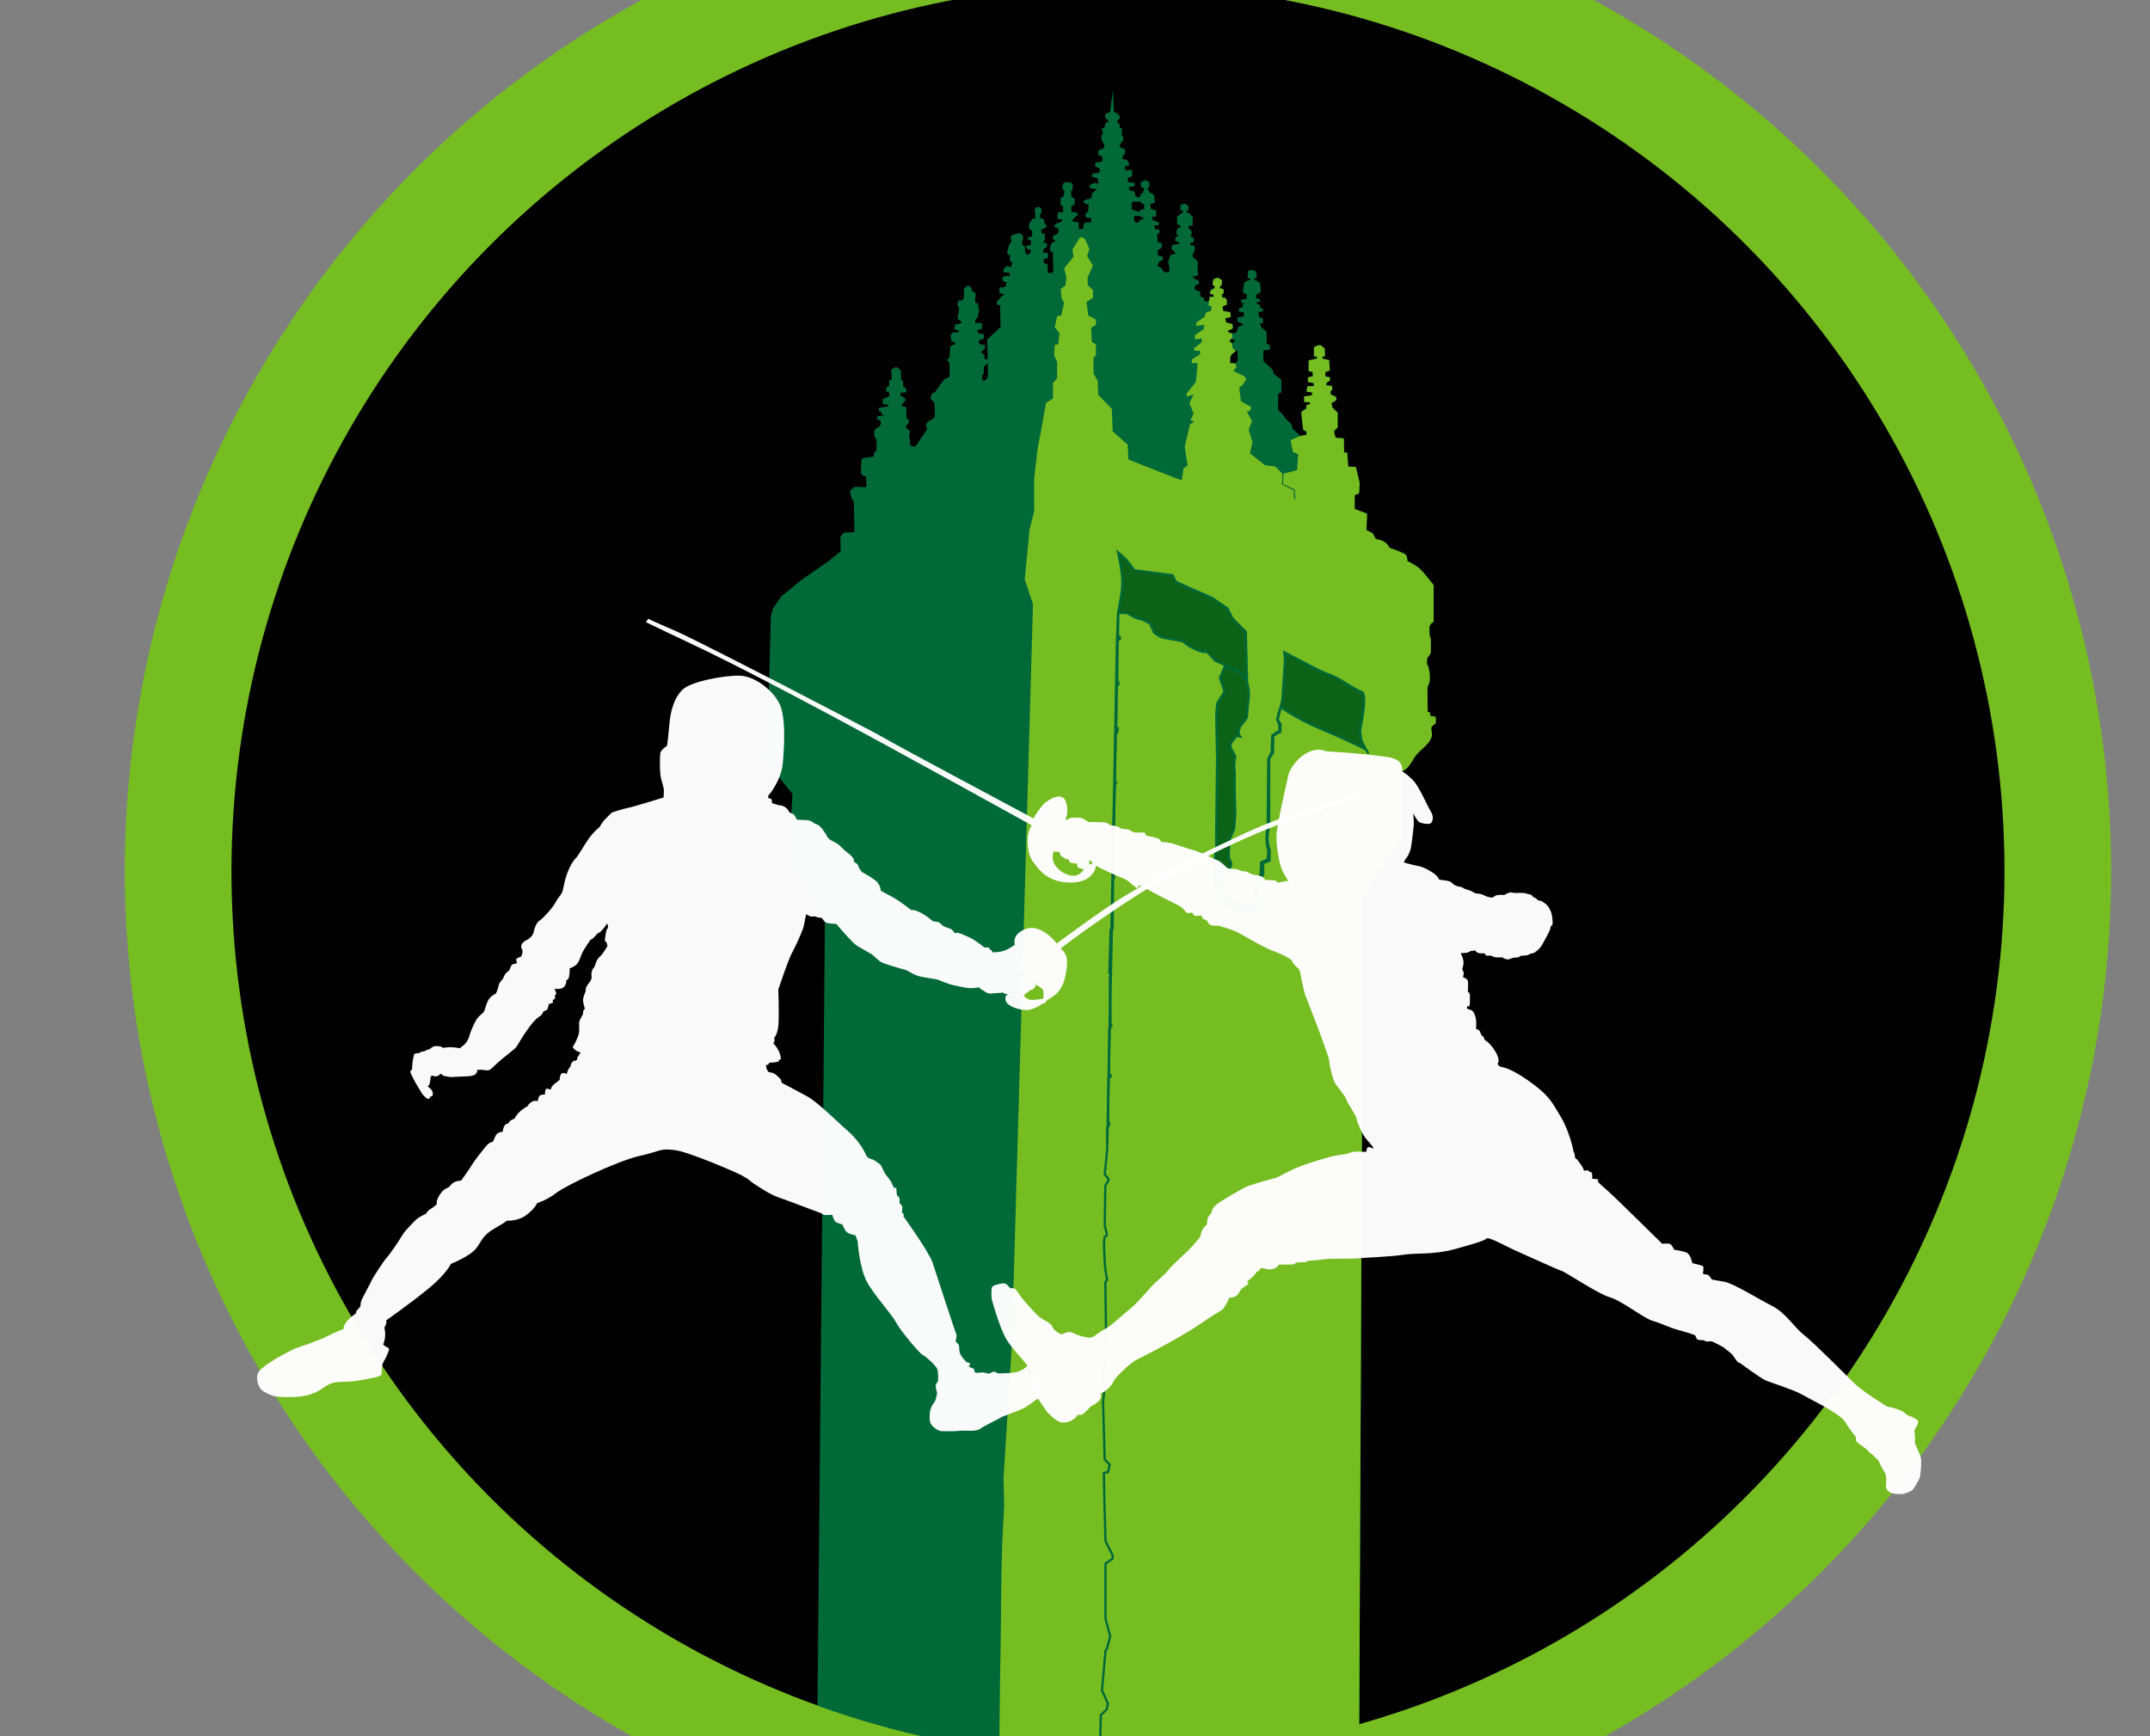 <?xml version="1.0" encoding="UTF-8" standalone="no"?>
<!-- Created with Inkscape (http://www.inkscape.org/) -->

<svg
   xmlns:dc="http://purl.org/dc/elements/1.1/"
   xmlns:cc="http://creativecommons.org/ns#"
   xmlns:rdf="http://www.w3.org/1999/02/22-rdf-syntax-ns#"
   xmlns:svg="http://www.w3.org/2000/svg"
   xmlns="http://www.w3.org/2000/svg"
   xmlns:sodipodi="http://sodipodi.sourceforge.net/DTD/sodipodi-0.dtd"
   xmlns:inkscape="http://www.inkscape.org/namespaces/inkscape"
   version="1.1"
   id="svg96"
   width="957.333"
   height="773.333"
   viewBox="0 0 957.333 773.333"
   sodipodi:docname="logo.svg"
   inkscape:version="0.92.3 (2405546, 2018-03-11)">
  <rect x="0" y="0" width="957.333" height="773.333" fill="#808080" stroke="none"/>
  <defs
     id="defs100" />
  <sodipodi:namedview
     pagecolor="#ffffff"
     bordercolor="#666666"
     borderopacity="1"
     objecttolerance="10"
     gridtolerance="10"
     guidetolerance="10"
     inkscape:pageopacity="0"
     inkscape:pageshadow="2"
     inkscape:window-width="1366"
     inkscape:window-height="705"
     id="namedview98"
     showgrid="false"
     inkscape:zoom="0.35355339"
     inkscape:cx="1158.0521"
     inkscape:cy="319.77169"
     inkscape:window-x="0"
     inkscape:window-y="30"
     inkscape:window-maximized="1"
     inkscape:current-layer="g1417-3-6" />
  <circle
     style="fill:#000000;fill-opacity:1;stroke:#76bd22;stroke-width:46.888;stroke-miterlimit:4;stroke-dasharray:none;stroke-opacity:1"
     id="path192-0"
     cx="497.496"
     cy="387.793"
     r="418.487"
     inkscape:export-xdpi="239.97926"
     inkscape:export-ydpi="239.97926" />
  <g
     id="g1417-3"
     transform="translate(967.503,531.435)"
     inkscape:export-xdpi="239.97926"
     inkscape:export-ydpi="239.97926">
    <path
       inkscape:connector-curvature="0"
       id="path1206-73-6"
       d="m -579.344,270.91 198.939,-2.619 25.285,12.001 -7.333,-3.667 1.882,-409.659 c 0,0 3.148,-2.037 3.241,-3.148 0.093,-1.111 0,-1.852 0,-1.852 0,0 1.204,-1.018 1.296,-1.389 0.093,-0.37 0.093,-0.648 0.093,-0.648 0,0 2.778,-0.833 2.963,-1.574 0.185,-0.741 0.648,-2.685 0.648,-2.685 0,0 1.138,-0.755 1.007,-1.672 -0.131,-0.917 -0.327,-2.161 -0.327,-2.161 0,0 2.619,-1.179 3.666,-2.488 1.048,-1.31 1.244,-3.012 1.244,-3.012 0,0 1.724,-1.964 1.817,-2.751 0.093,-0.787 1.667,-0.787 1.667,-0.787 0,0 0.37,0.046 0.37,-1.204 0,-1.25 -0.057,-29.631 -0.057,-29.631 0,0 0.936,0.372 3.159,-3.1 2.222,-3.472 5.509,-6.898 7.315,-8.38 1.806,-1.481 2.732,-4.352 2.454,-5.463 -0.278,-1.111 -0.509,-2.176 -0.046,-2.778 0.463,-0.602 1.782,-1.366 1.782,-1.366 l 0.036,-2.811 c 0,0 -0.164,-0.327 -0.426,-0.491 -0.262,-0.164 -1.866,-0.065 -1.866,-0.065 0,0 0,-1.375 -0.327,-1.571 -0.327,-0.196 -0.917,-0.229 -0.917,-0.229 -0.131,-0.065 -0.098,-11.261 -0.098,-11.261 0,0 1.408,-0.524 0.949,-5.336 -0.458,-4.812 -0.893,-3.998 -1.078,-4.508 -0.185,-0.509 -0.278,-2.546 0.139,-3.241 0.417,-0.694 1.25,-1.157 1.389,-2.13 0.139,-0.972 -0.024,-5.737 0.01,-6.196 0.033,-0.458 -0.393,-1.048 -0.393,-1.048 0,0 -0.229,-3.405 -0.098,-4.387 0.131,-0.982 1.833,-2.095 1.833,-2.095 v -16.368 c 0,0 -4.125,-5.762 -6.875,-7.857 -2.75,-2.095 -4.845,-2.881 -4.845,-2.881 0,0 0.262,-1.833 -0.786,-2.881 -1.048,-1.048 -7.202,-3.012 -7.202,-3.012 0,0 -0.131,-1.179 -1.44,-2.095 -1.31,-0.917 -4.845,-2.095 -4.845,-2.095 0,0 -0.655,-2.488 -1.44,-2.488 -0.786,0 -2.488,-1.179 -2.488,-1.179 l 0.262,-7.333 -5.5,-2.095 v -6.154 l 1.964,-0.786 0.262,-4.583 -1.702,-7.202 -3.405,-0.131 -0.458,-6.285 h -1.375 l -0.131,-6.285 -3.601,-0.262 -0.851,-2.881 1.702,-1.768 v -6.547 l -2.357,-2.292 -0.393,-1.899 1.048,-0.72 1.113,-0.72 -0.131,-1.44 -2.292,-0.982 -0.196,-1.31 0.917,-1.179 -0.327,-1.375 -2.357,-0.262 -0.131,-0.982 1.768,-1.244 -0.262,-1.44 -1.768,-0.196 -0.196,-1.964 2.095,-0.786 -0.327,-4.649 -2.881,-0.589 -0.065,-1.048 h 1.113 l -0.131,-3.47 -1.702,-1.44 h -1.375 l -1.702,0.851 v 4.125 l 1.244,-0.066 0.131,0.982 -3.732,0.851 v 4.779 l 1.768,0.327 0.131,1.899 -2.226,0.524 v 2.03 l 2.554,0.524 0.065,1.309 -2.815,0.066 -0.458,2.357 2.619,0.458 -0.196,1.244 -3.47,0.524 0.065,2.422 2.619,0.196 -0.065,0.851 -1.571,0.327 -0.131,1.768 c 0,0 -1.506,0.786 -1.899,1.637 -0.393,0.851 0.589,7.66 0.589,7.66 l 1.506,0.786 -0.065,1.44 -2.726,0.479 c 0,0 -0.556,-0.787 -1.528,-1.481 -0.972,-0.695 -2.083,-2.037 -2.083,-2.037 0,0 0.139,-1.389 -0.833,-2.176 -0.972,-0.787 -1.898,-1.944 -2.083,-2.037 -0.185,-0.093 -1.018,-1.574 -1.759,-2.315 -0.741,-0.741 -1.62,-1.435 -1.62,-1.435 v -7.33 l 1.375,-0.524 0.131,-5.565 -3.47,-2.881 c 0,0 -0.065,-1.31 -0.786,-1.964 -0.72,-0.655 -3.797,-3.535 -3.797,-3.535 v -4.845 l 2.946,-0.327 -0.065,-1.964 -1.506,-0.786 c 0,0 0.262,-4.649 -0.131,-5.238 -0.393,-0.589 -1.964,-1.637 -1.964,-1.637 l -0.851,-1.899 1.375,-0.196 -0.065,-2.292 -1.702,-0.393 -0.262,-2.422 1.964,-0.131 0.131,-1.179 -1.244,-0.393 -0.262,-1.506 -1.179,-0.196 -0.196,-0.917 1.702,-0.262 -0.393,-1.179 -1.637,-0.197 0.131,-1.702 c 0,0 2.226,-0.786 2.095,-1.768 -0.131,-0.982 -0.524,-3.535 -0.524,-3.535 l -2.095,-1.179 -0.32,-0.764 1.018,-0.324 -0.139,-2.593 -1.667,-0.833 -2.083,0.417 -0.093,3.148 1.204,0.37 v 0.556 c 0,0 -2.315,0.556 -2.639,1.065 -0.324,0.509 -0.695,4.444 -0.695,4.444 0,0 1.111,0.694 1.482,0.787 l 0.37,0.093 -0.232,1.944 -2.407,0.509 -0.046,1.157 2.083,0.278 h -1.157 l -0.185,1.667 -1.852,1.018 0.232,1.111 2.222,0.463 -0.185,1.713 -2.87,0.463 0.278,1.991 2.13,0.648 -0.185,0.88 -1.713,0.602 -0.787,2.176 c 0,0 0.231,0.555 -1.019,0.648 l -0.9,0.394 -0.066,2.553 1.31,0.065 -0.196,0.589 -1.113,0.982 0.262,2.161 2.161,1.309 0.065,4.256 -1.113,1.179 -2.226,-0.131 v -2.553 l 1.31,-1.964 1.244,-0.917 -0.458,-1.31 -1.571,-2.422 -0.917,-0.72 0.786,-0.786 1.964,-0.917 -0.262,-1.571 -3.012,-0.655 -0.131,-0.655 2.161,-0.851 v -1.964 l -2.946,-0.851 -0.327,-1.833 2.488,-0.589 -0.262,-2.095 -3.208,-0.589 -0.327,-2.03 1.964,-0.72 v -2.095 l -0.589,-0.917 -1.375,-0.196 -0.327,-1.637 0.851,-0.066 0.065,-1.571 -0.327,-0.589 -1.309,-0.196 -0.131,-0.786 0.851,-0.655 0.131,-2.226 -1.768,-1.113 -2.03,0.72 -0.393,2.488 1.113,0.655 0.065,0.262 -0.524,0.72 -1.375,0.262 -0.393,1.113 0.196,1.113 1.244,0.066 0.196,1.113 -1.833,0.066 0.131,1.506 -1.113,0.524 -1.31,-0.262 -0.131,-1.113 -1.702,-0.982 -0.065,-2.03 -2.357,-0.851 v -1.768 l 1.899,-0.982 -0.131,-1.179 -2.292,-1.179 -0.327,-0.786 2.161,-0.393 -0.066,-6.482 -1.637,-1.309 -0.786,-1.179 0.524,-1.113 0.655,-0.982 -0.196,-2.161 -2.03,-0.589 0.131,-0.786 1.571,-0.393 0.065,-1.833 -1.571,-0.786 0.655,-1.179 -0.262,-1.309 -1.113,-0.851 c 0,0 -0.327,-1.113 -0.065,-1.113 0.262,0 1.833,-0.327 1.833,-0.327 v -1.768 l 0.065,-1.833 -1.637,-1.899 -1.179,-0.393 -0.065,-0.72 h 0.917 l 0.065,-2.03 -1.702,-1.048 -1.964,0.655 0.065,2.292 1.113,0.262 0.066,0.589 -1.179,0.786 -1.571,1.31 0.131,3.405 1.375,0.458 0.262,0.72 -1.506,0.655 -0.458,1.31 -0.066,1.244 1.048,0.524 -1.44,0.786 -0.065,1.768 1.833,0.524 -0.197,0.655 -3.012,0.458 -0.393,1.637 1.964,1.964 -0.917,0.524 -1.506,0.458 -0.524,1.637 -0.458,1.768 0.524,1.833 v 2.226 c 0,0 -1.244,0.262 -1.768,0.196 -0.524,-0.065 -1.31,-1.048 -1.31,-1.048 l -0.327,-0.851 -1.833,-0.917 0.589,-1.702 1.048,-0.72 0.851,-0.458 -0.327,-1.44 -1.964,-0.327 -0.131,-2.422 1.637,-0.917 0.327,-2.161 -1.964,-0.589 -0.262,-3.405 1.179,-0.851 -0.196,-1.244 -1.702,-0.131 -0.72,-1.768 h 2.226 v -1.309 l -2.946,-1.179 -0.131,-1.244 1.899,-0.197 v -2.619 l -2.488,-0.851 -0.065,-2.161 1.899,-0.458 -0.131,-2.684 -0.327,-0.982 -1.768,-0.982 -1.048,-1.637 0.982,-0.982 -0.196,-2.095 -1.899,-0.72 -1.899,1.048 0.131,1.833 1.44,0.851 -0.589,1.964 -0.917,0.327 -0.589,2.161 1.048,2.292 1.048,0.262 v 2.095 l -2.095,0.655 v 2.619 l 1.702,0.458 v 0.786 l -0.982,0.131 -1.179,1.113 -0.786,0.393 -1.048,-0.589 -0.131,-1.768 0.196,-0.72 2.946,0.066 0.131,-1.604 -4.223,-1.31 -0.098,-2.979 1.113,-0.589 3.536,0.065 0.033,-1.408 -3.11,-1.015 -0.131,-1.997 -2.357,-0.72 -0.397,-1.236 2.639,-0.555 v -1.435 l -2.824,-0.324 -0.324,-1.852 2.037,-0.833 0.046,-2.315 c 0,0 -0.093,-0.509 -0.417,-0.509 -0.324,0 -2.407,0.278 -2.407,0.278 l -0.556,-1.157 0.417,-0.833 1.343,-0.185 0.185,-1.111 -0.593,-0.796 c 0,0 0,-0.655 -0.262,-0.655 -0.262,0 -1.899,-0.262 -1.899,-0.262 l -0.196,-1.113 1.244,-1.506 v -1.44 l -0.72,-0.786 -1.179,-0.131 -0.72,-0.917 1.768,-2.75 -0.065,-1.506 -0.589,-0.524 0.065,-2.161 0.066,-0.786 -1.048,-0.458 -0.131,-1.637 -0.884,-0.458 -0.098,-1.113 1.015,-0.622 0.098,-1.277 -0.917,-1.146 -1.67,-0.786 -0.426,-9.854 -1.309,10.083 -1.833,0.524 -0.458,0.884 0.262,1.31 1.146,0.655 v 1.08 l -1.015,0.164 -0.557,2.193 -1.179,0.28 0.509,2.593 -0.787,0.463 0.139,1.944 1.343,2.917 -0.582,1.232 -1.571,0.262 -0.72,0.917 -0.066,1.506 1.833,0.72 0.272,1.521 c 0,0 -0.37,0.787 -0.555,0.88 -0.185,0.093 -1.944,0.093 -1.944,0.093 l -0.88,0.741 v 0.926 c 0,0.37 0.741,0.602 0.741,0.602 l 1.157,0.648 0.278,0.718 c 0,0 -0.312,1.14 -0.705,1.205 -0.393,0.065 -2.357,0.262 -2.357,0.262 l -0.655,0.851 0.524,0.851 1.375,0.196 0.72,0.327 0.524,2.292 -1.899,-0.262 -1.964,0.786 -0.262,1.44 3.405,0.589 -2.292,1.768 -0.262,2.161 -3.339,0.982 -0.131,0.982 2.292,1.179 -0.262,2.75 -1.309,1.309 0.327,1.375 2.357,0.393 -0.065,1.768 -2.815,0.197 -0.706,1.252 0.093,1.528 h -2.037 l -0.046,-2.917 -2.593,-0.417 -0.232,-0.787 2.454,-2.13 -0.046,-0.833 -2.732,-0.555 -0.278,-2.222 1.62,-1.204 0.046,-2.222 -1.528,-1.204 -0.185,-2.268 0.741,-0.787 0.046,-2.454 -0.972,-0.741 -2.5,-0.046 -0.926,0.695 -0.139,2.361 0.741,0.602 0.046,0.509 -0.278,2.13 -1.343,0.741 v 3.056 l 1.111,0.741 -0.046,2.546 -2.176,-0.046 -0.324,2.083 0.278,0.926 1.852,0.185 -0.046,0.833 -2.917,1.25 -0.602,1.065 0.741,0.509 1.296,0.324 -0.37,2.407 -1.157,0.509 -0.926,0.37 -0.232,1.296 1.296,1.157 c 0,0 -1.168,0.53 -1.56,0.661 -0.393,0.131 -0.851,2.03 -0.851,2.03 v 1.833 l 1.179,0.196 0.197,9.035 -0.851,0.458 -1.637,-0.196 v -3.47 l -0.655,-0.589 -1.113,-0.131 0.065,-1.899 1.506,-0.197 0.393,-0.589 -0.131,-1.768 -0.262,-0.196 h -1.768 v -1.571 l 1.244,-0.655 0.458,-0.786 -0.131,-1.309 -1.375,-0.131 -0.131,-0.786 0.655,-0.131 v -3.012 l -1.506,-0.458 -0.131,-1.571 1.702,-0.524 0.72,-0.786 -0.262,-0.786 -0.72,-0.72 c 0,0 -0.066,-0.524 -0.066,-0.982 0,-0.458 -0.851,-1.113 -0.851,-1.113 l -1.113,-0.262 0.131,-1.768 0.458,-0.524 0.196,-0.589 -0.196,-1.309 -1.048,-0.655 -1.309,0.131 -0.655,1.44 0.458,1.375 -0.196,2.226 -1.309,0.196 -0.524,1.048 -0.786,0.851 -0.131,2.095 0.786,0.982 0.589,0.065 0.131,1.571 -0.065,0.982 -1.375,0.589 -0.786,0.393 0.196,0.458 1.44,0.524 v 1.702 l -0.327,0.458 -1.244,0.065 -0.589,0.393 0.262,0.982 1.833,0.655 -0.065,1.309 -0.851,0.589 -1.179,0.065 -0.524,-1.506 0.065,-1.179 -0.065,-0.851 -1.048,-0.655 -0.262,-1.44 0.458,-0.786 0.065,-1.702 -0.786,-0.982 -1.048,-0.393 -1.506,0.393 -1.833,0.589 -0.393,0.917 0.393,2.03 -1.048,1.179 -0.393,1.44 -0.524,1.964 0.393,1.048 0.917,0.262 -0.131,2.357 1.179,1.048 -0.654,1.833 -1.964,-0.393 -1.179,1.31 -0.393,1.31 3.012,0.524 v 1.31 h -2.357 l -0.786,0.524 -0.131,1.44 0.72,0.589 1.113,0.131 -0.327,1.768 c 0,0 -0.655,0.458 -0.917,0.524 -0.262,0.065 -1.768,0.065 -1.768,0.065 l -0.262,1.768 0.393,0.917 2.161,0.393 c 0,0 -0.851,0.524 -1.179,0.72 -0.327,0.197 -2.226,2.357 -2.226,2.357 l -0.327,1.113 0.327,0.458 1.244,0.196 0.262,9.69 -5.958,5.565 0.295,16.119 c 0,0 -0.278,1.296 -0.741,1.759 -0.463,0.463 -1.667,0.463 -1.667,0.463 l -0.185,-2.222 0.741,-1.018 0.093,-2.963 2.593,-2.408 -0.093,-0.926 -2.13,0.093 -0.185,-2.037 -1.481,-1.111 1.667,-1.667 0.093,-1.667 -2.593,-0.278 -0.185,-1.667 2.315,-0.833 v -1.944 l -2.13,-0.278 -1.111,-1.296 0.556,-0.278 1.759,-0.648 v -2.5 h -2.87 l -0.093,-1.389 1.204,-1.296 0.463,-3.241 -0.463,-2.593 -1.296,-0.833 0.278,-3.889 -0.648,-0.463 -1.111,-0.741 0.093,-1.111 -1.667,-1.204 -1.944,1.389 0.185,1.019 -0.278,3.518 -0.833,0.833 h -1.482 l -0.463,1.759 0.741,1.296 -0.092,2.5 -0.556,1.574 0.185,1.204 1.482,1.019 -0.185,0.833 -2.593,0.463 -0.37,2.13 1.944,0.555 v 0.833 h -2.593 l -0.926,1.111 0.278,2.87 1.667,0.463 0.093,0.648 -2.222,1.111 -0.185,2.315 -0.185,2.87 -1.018,0.741 0.185,0.648 0.833,0.463 0.093,6.574 -2.315,1.018 -1.759,2.315 -2.222,3.148 -1.852,1.389 -0.37,1.852 1.759,1.944 0.185,4.259 -0.093,2.222 -2.778,1.667 -1.111,1.111 0.463,2.5 -5.278,7.778 -2.222,-0.648 -0.093,-2.685 -0.37,-0.648 0.093,-1.759 0.37,-0.648 -0.278,-0.833 -0.555,-0.556 0.092,-0.37 h -1.111 l 0.093,-1.389 0.833,-0.741 0.463,-1.574 -0.926,-0.741 -0.37,-1.667 0.093,-3.333 -1.944,-0.648 -0.185,-0.741 1.574,-1.296 0.093,-1.389 -2.222,-1.204 0.093,-1.296 2.685,-0.093 -0.278,-1.852 -1.204,-0.833 -0.093,-2.407 -0.833,-0.463 -0.278,-4.537 -2.037,-1.296 -2.13,1.204 0.278,4.444 -1.204,0.37 v 2.5 l -1.111,0.463 -0.278,1.944 1.296,0.278 0.278,1.759 -3.055,1.389 0.093,2.13 2.5,0.463 -0.093,0.648 -3.982,0.648 -0.37,0.555 0.37,1.111 h 0.833 l 0.093,1.204 1.482,0.463 -3.333,0.463 -0.093,1.204 1.389,0.648 0.37,1.389 -0.741,1.296 -1.574,1.018 -0.741,0.833 0.093,2.5 0.926,1.667 v 4.722 l -1.018,0.741 -0.278,1.944 -4.722,0.556 -0.692,0.837 -0.196,6.089 1.179,1.179 c 0,0 1.113,-0.065 1.113,0.197 0,0.262 0.131,4.714 0.131,4.714 l -5.238,-0.196 -2.161,1.899 0.917,3.535 0.917,1.179 0.262,13.618 -4.714,0.131 -1.571,1.964 0.131,6.416 -5.354,4.365 -12.037,8.333 -9.074,7.407 -3.704,5.37 -0.926,3.518 -1.482,56.852 c 0,0 -2.963,5.556 -0.741,7.778 2.222,2.222 11.852,14.444 11.852,14.444 l -1.852,30 c 0,0 3.704,5.926 5.185,6.667 1.482,0.741 3.704,2.593 3.704,2.593 v 6.667 l 2.593,1.111 2.963,3.704 1.852,4.074 -0.574,67.581 -3.13,323.9 z"
       style="fill:#006938;fill-opacity:1;stroke:none;stroke-width:1px;stroke-linecap:butt;stroke-linejoin:miter;stroke-opacity:1"
       sodipodi:nodetypes="cccccccccccccccccscccscccccccccccccccccccccccscccccccccccccccccccccccccccccccccccccccccccccccccccccccccccccccccccccsccccccccccccccccccccccccccccccccccccccccccccccccccccccccccccccccccccccccccccccccccccccccccccccccccccccccccccccccccccccccccccccccccccccccccccscccccccccccccccccccccccccccccccccccccccccccccccccccccccccccccccccccccccccccccccccccccccccccccccccccccccccsccccccscccccccccccccccccccccccccccccccccccccccccccsccccccccccccccccccccccccccccccccccccccccccccccccccccccccccccccccccccccccccccccccccccccccccccccccscccccccccccccccccccccccccccccccccccccccccccccccccccccccccccccccccccccccccccccccccccccccccccccccccccccccccccccccccccccccccccccccccccccccccccccccccccccccccccccccccccccccccccccccccccccccccccccccccccccccccccccccccccsccccccccccccccccccccccccccc" />
    <path
       inkscape:connector-curvature="0"
       id="path1223-6-1"
       d="m -516.969,67.637 9.428,-329.983 -3.667,-10.999 2.095,-21.999 2.095,-8.38 v -14.666 l 1.571,-13.618 1.571,-7.857 2.095,-12.047 3.143,-2.095 v -6.809 l 1.833,-2.095 v -7.333 l -1.31,-2.881 0.262,-4.714 1.571,-0.262 0.524,-4.976 -2.095,-2.619 1.048,-4.976 1.833,-0.262 1.31,-5.762 -1.048,-1.571 -0.524,-4.452 2.095,-1.571 0.524,-3.405 -1.048,-4.19 4.19,-5.238 -0.524,-3.143 3.405,-5.5 1.833,0.262 1.571,3.143 0.786,1.833 -1.048,3.143 2.619,4.19 -2.357,5.238 v 3.405 l 2.357,2.357 v 3.405 l -2.881,1.833 0.786,6.024 3.405,1.833 v 2.357 l -2.095,1.309 0.262,6.285 1.833,1.048 v 4.976 l -1.048,1.048 v 7.071 l 1.833,3.143 0.262,6.285 6.048,6.25 0.37,10 6.667,5.926 0.37,6.667 23.704,9.259 0.815,-5.366 1.833,-1.31 -1.309,-8.38 2.357,-9.952 1.833,-1.048 -1.571,-0.786 1.31,-2.881 -1.833,-4.714 1.833,-3.928 -2.881,1.048 -0.262,-1.309 4.19,-5.238 0.786,-8.38 h -2.619 v -1.571 l 3.667,-2.357 0.093,-1.513 -2.593,-0.093 -0.185,-1.111 3.333,-2.5 0.185,-1.852 -3.056,0.463 -0.093,-1.852 3.982,-2.778 0.185,-1.944 -3.518,0.556 v -1.389 l 3.889,-2.87 v -0.833 l 0.833,-1.204 1.667,-0.185 0.555,-2.222 -1.481,-0.37 0.457,-3.837 1.833,-0.066 -0.196,-1.113 -1.244,-0.065 -0.196,-1.113 1.768,-1.375 0.459,-0.982 -1.113,-0.655 0.393,-2.488 2.03,-0.72 1.768,1.113 -0.131,2.226 -0.851,0.655 0.131,0.786 1.309,0.196 0.327,0.589 -0.065,1.571 -0.851,0.066 0.327,1.637 1.375,0.197 0.589,0.917 v 2.095 l -1.964,0.72 0.327,2.03 3.208,0.589 0.262,2.095 -2.488,0.589 0.327,1.833 2.946,0.851 v 1.964 l -2.161,0.851 0.131,0.655 1.834,0.851 0.106,1.504 -1.417,1.573 1.244,1.113 0.262,2.161 1.44,1.179 -2.178,1.752 -0.376,1.128 v 2.553 l 2.226,0.131 0.65,1.558 -1.482,1.852 4.722,2.13 1.111,1.389 -1.667,2.685 c 0,0 -1.111,0.741 -1.389,1.111 -0.278,0.37 0.648,5.37 0.555,5.741 -0.093,0.37 2.407,1.759 2.407,1.759 0,0 2.037,0.741 2.13,1.389 0.093,0.648 -0.555,1.667 -0.555,1.667 l -1.296,0.185 2.315,4.167 -1.482,3.889 1.667,5.37 -1.073,5.178 6.678,5.238 4.65,0.623 3.09,3.187 -0.146,4.709 0.246,0.247 4.93,2.367 0.24,3.96 0.525,0.058 -0.335,-4.336 -5.148,-2.421 0.197,-4.597 6.024,-1.571 0.524,-7.071 -2.357,-1.048 -1.048,-5.238 4.348,-1.879 2.726,-0.479 0.065,-1.44 -1.506,-0.786 -0.854,-7.202 c 0,0 -0.199,-0.917 0.982,-1.506 l 1.181,-0.589 0.131,-1.768 1.571,-0.327 0.065,-0.851 -2.619,-0.196 -0.065,-2.422 3.47,-0.524 0.196,-1.244 -2.619,-0.458 0.458,-2.357 2.815,-0.066 -0.065,-1.309 -2.554,-0.524 v -2.03 l 2.226,-0.524 -0.131,-1.899 -1.768,-0.327 v -4.78 l 3.732,-0.851 -0.131,-0.982 -1.244,0.066 v -4.125 l 1.702,-0.851 h 1.375 l 1.702,1.44 0.131,3.47 h -1.113 l 0.065,1.048 2.881,0.589 0.327,4.649 -2.095,0.786 0.196,1.964 1.768,0.196 0.262,1.44 -1.768,1.244 0.131,0.982 2.357,0.262 0.327,1.375 -0.917,1.179 0.196,1.31 2.292,0.982 0.131,1.44 -2.161,1.44 0.393,1.899 2.357,2.292 v 6.547 l -1.702,1.768 0.851,2.881 3.601,0.262 0.131,6.285 h 1.375 l 0.458,6.285 3.405,0.131 1.702,7.202 -0.262,4.583 -1.964,0.786 v 6.154 l 5.5,2.095 -0.262,7.333 2.551,1.244 c 0,0 0.856,1.571 1.377,2.422 0.521,0.851 1.765,0.131 3.729,1.375 1.964,1.244 2.556,2.815 2.556,2.815 0,0 6.479,2.161 7.265,3.143 0.786,0.982 0.723,2.75 0.723,2.75 0,0 4.384,2.226 5.759,3.601 1.375,1.375 5.96,7.136 5.96,7.136 v 16.368 c 0,0 -1.639,0.72 -1.836,1.964 -0.196,1.244 0.101,4.518 0.101,4.518 l 0.423,0.851 c 0,0 0.196,5.762 -0.065,6.678 -0.262,0.917 -1.179,1.637 -1.179,1.637 0,0 -0.458,1.048 -0.458,1.637 0,0.589 0.065,1.702 0.065,1.702 l 0.458,0.524 c 0,0 0.066,0.786 0.458,1.899 0.393,1.113 0.393,4.452 0.196,5.238 -0.196,0.786 -0.916,2.292 -0.916,2.292 l 0.098,11.261 c 0,0 0.949,-0.327 0.949,0.197 l 0.296,1.604 c 0,0 1.998,-0.098 2.292,0.557 0.294,0.655 -0.036,2.811 -0.036,2.811 0,0 -1.438,0.659 -1.765,1.445 -0.327,0.786 0.262,2.75 0.196,3.601 -0.065,0.851 -0.72,2.619 -2.75,4.649 -2.03,2.03 -4.19,3.732 -4.845,4.976 -0.655,1.244 -2.684,4.387 -3.405,5.041 -0.72,0.655 -2.095,1.375 -2.095,1.375 l -0.313,30.835 c 0,0 -1.343,0.069 -1.528,0.417 -0.185,0.347 -0.278,0.81 -0.394,1.018 -0.116,0.208 -1.031,1.601 -1.296,1.852 -0.266,0.251 -0.718,2.176 -1.273,2.824 -0.555,0.648 -2.764,2.351 -3.333,2.639 l -0.57,0.288 c 0,0 0.57,1.564 0.292,2.397 -0.278,0.833 -0.972,1.435 -0.972,1.435 0,0 -0.186,1.806 -0.695,2.454 -0.509,0.648 -0.926,1.25 -1.667,1.435 -0.741,0.185 -1.25,0.37 -1.25,0.37 0,0 0.463,0.648 -0.463,1.343 l -0.926,0.694 c 0,0 0.409,1.46 -0.049,2.115 -0.458,0.655 -3.192,2.885 -3.192,2.885 l -1.882,409.659 -146.136,20.428 -14.142,-30.38 0.524,-49.759 c 0.811,-35.592 0.068,-50.435 1.845,-77.388 l -0.273,-12.703 z"
       style="fill:#76bd22;fill-opacity:1;stroke:none;stroke-width:1px;stroke-linecap:butt;stroke-linejoin:miter;stroke-opacity:1"
       sodipodi:nodetypes="ccccccccccccccccccccccccccccccccccccccccccccccccccccccccccccccccccccccccccccccccccccccccccccccccccccccccccccccccccccccccccccccccccccccccccccccccccccccccccccccccccccccccccccccccccccccccccccccccccccccccccccccccccccccccccccccccccscccccccsccccsccccccccccscccccccccccccccccccccccccccc" />
    <path
       style="fill:#005917;fill-opacity:0.9;stroke:#006938;stroke-width:1px;stroke-linecap:butt;stroke-linejoin:miter;stroke-opacity:1"
       d="m -358.36,-196.173 -1.017,-1.601 -1.894,-3.774 -0.659,-4.492 c 0,0 3.592,-16.471 0.711,-17.256 -2.881,-0.786 -9.509,-5.86 -13.175,-7.169 -3.667,-1.31 -7.92,-3.51 -7.92,-3.51 l -13.332,-6.955 0.326,3.595 -1.179,17.678 -0.786,3.143 -0.786,2.357 -0.786,3.143 1.048,2.357 v 2.619 l -3.143,2.095 -0.262,4.714 v 2.619 l -1.571,3.143 -0.262,28.546 -0.524,6.547 0.262,3.405 0.524,2.619 -0.262,3.667 -2.881,1.309 -0.262,5.5 -1.571,3.143 c 0,0 -0.524,1.048 -0.786,2.095 -0.262,1.048 0.524,5.238 0.524,5.238 v 3.405 l -2.357,1.309 -13.88,-5.238 -0.524,-4.976 1.571,-4.19 2.095,-1.31 c 0,0 1.571,-2.881 1.833,-3.928 0.262,-1.048 -1.048,-2.619 -1.048,-2.619 v -3.143 l 0.262,-5.238 2.095,-4.976 0.524,-7.071 -0.262,-8.642 v -9.428 l -0.262,-3.143 0.262,-2.619 0.262,-1.309 -2.095,-3.928 v -1.833 l 2.619,-3.405 1.571,0.262 c 0,0 -1.571,-2.095 0.262,-4.714 1.833,-2.619 2.881,-3.143 2.881,-4.714 0,-1.571 0.262,-2.619 0.262,-3.667 0,-1.048 0.786,-4.976 0.524,-6.809 -0.262,-1.833 -0.524,-3.928 -1.571,-6.285 -1.048,-2.357 -13.357,-7.595 -13.357,-7.595 l -3.928,-4.19 c 0,0 -0.524,1.048 -4.714,-0.786 -4.19,-1.833 -5.762,-3.667 -5.762,-3.667 0,0 -6.809,-1.309 -8.642,-1.571 -1.833,-0.262 -4.19,-2.357 -4.19,-2.357 l -1.833,-3.928 c 0,0 -3.405,-2.095 -4.714,-2.095 -1.309,0 -5.5,-2.619 -5.5,-2.619 l -3.986,-0.058 -2.697,136.752 -2.136,99.409 4.335,-224.789 0.498,-11.372 c 2.115,-12.189 2.855,-13.251 -0.02,-26.965 l 3.518,3.148 3.704,4.815 17.037,2.222 1.482,2.963 7.407,3.333 8.518,3.704 7.037,4.815 2.222,4.444 5.926,5.926 0.581,22.555 -1.692,-3.296 -3.333,-2.593 -4.815,-1.481 -2.222,5.37 2.037,6.111 c 0,0 -2.778,4.259 -3.148,5 -0.37,0.741 -0.555,6.296 -0.555,6.296 l 0.37,18.148 -0.37,31.111 v 8.889 c 0,0 -0.741,4.444 -0.556,5.185 0.185,0.741 -0.37,4.259 -0.37,4.259 v 3.889 c 0,0 0.741,4.444 0.555,5.185 -0.185,0.741 2.963,5.741 2.963,5.741 0,0 9.259,3.519 10.37,3.889 1.111,0.37 5.37,0.926 5.37,0.926 l 0.741,-2.593 c 0,0 -0.556,-5.926 -0.556,-7.037 0,-1.111 0.556,-4.259 0.556,-4.259 l 1.852,-3.333 -0.093,-4.907 2.87,-1.111 0.093,-4.444 -0.556,-2.037 -0.477,-2.982 c 0,0 0.131,-3.535 0.393,-4.059 0.262,-0.524 0.393,-3.143 0.393,-3.928 v -27.892 l 1.702,-2.75 0.131,-7.595 3.143,-1.702 0.131,-3.274 -1.31,-2.095 1.153,-4.693 0.156,-0.938 4.91,3.15 5.299,2.932 4.315,2.089 10.617,4.586 8.472,3.901 4.296,2.084 c 0,0 -1.52,-1.264 0,0 1.335,2.005 1.017,1.601 1.017,1.601 z"
       id="path1268-1-0"
       inkscape:connector-curvature="0"
       sodipodi:nodetypes="cccccccccccccccccccccccccccccccccccccccccccccccccccsscscccccccscccccccccccccccccccccccccccscccccccsccccccccsccccccccccccccccc" />
    <path
       style="fill:none;stroke:#006938;stroke-width:1px;stroke-linecap:butt;stroke-linejoin:miter;stroke-opacity:1"
       d="m -469.625,-258.476 -0.113,10.165 0.833,0.463 v 1.111 l -1.111,0.37 v 18.611 l 0.463,0.093 v 1.018 h -0.741 l -0.185,19.259 0.648,0.185 -0.278,2.13 -0.648,0.278 -0.37,20.37 0.556,1.759 -0.556,0.741 -0.535,17.916 0.131,2.226 -0.393,0.393 0.393,20.428 0.131,0.262 -0.524,0.786 -0.127,20.953 v 1.111 l -0.926,0.556 -0.555,19.259 0.555,0.926 v 1.111 h -0.37 l 0.37,20.741 0.37,0.555 -0.926,1.482 -0.185,20.37 0.741,0.185 v 0.741 l -0.926,0.37 -0.185,19.63 0.556,0.741 -0.37,1.296 -0.555,0.37 v 7.2 l -0.085,3.266 -1.048,10.607 1.702,2.095 -0.393,1.31 -1.048,1.571 c 0,0 -0.262,16.106 -0.262,17.154 0,1.048 0.524,2.881 0.524,2.881 0,0 1.048,2.619 -0.262,2.619 -1.309,0 0,14.666 0,14.666 l 0.786,4.714 -0.786,1.048 0.262,18.332 0.193,8.788 1.111,3.704 -1.481,1.852 -0.741,7.037 v 10.741 l -0.37,2.593 0.741,25.926 2.222,2.222 -0.741,3.333 -1.852,0.37 0.217,12.069 0.524,18.332 3.143,6.285 v 1.571 l -3.143,2.095 v 24.618 l 2.095,7.857 -1.571,5.762 -0.524,0.524 -1.571,17.809 2.619,5.762 -0.524,2.619 -2.619,2.619 -0.524,18.332"
       id="path1293-2-6"
       inkscape:connector-curvature="0" />
  </g>
  <circle
     style="fill:none;fill-opacity:1;stroke:#76bd22;stroke-width:46.888;stroke-miterlimit:4;stroke-dasharray:none;stroke-opacity:1"
     id="path192-5-3"
     cx="498.11"
     cy="388.041"
     r="418.487"
     inkscape:export-xdpi="239.97926"
     inkscape:export-ydpi="239.97926" />
  <g
     id="g1180-2"
     transform="matrix(0.93,0,0,0.93,2345.142,-474.321)"
     style="fill:#ffffff;fill-opacity:0.974;stroke:none"
     inkscape:export-xdpi="239.97926"
     inkscape:export-ydpi="239.97926">
    <path
       sodipodi:nodetypes="ccscccsccsccsccccsccscccsccccccccscsccscscccccsccsscccscscccccccscccccsccsccccssscccsccccccsccccccccccccscsccscsccsccscscccccccccccssccccscscccsccccccccccccsccscccsccscccccccsccccscccccccsccccccsccccccccscccccscccccccsccccsccccsccccsccccccccccccccssscsccccccscccccsccsccscccccccccscscssccccccscsscccccsscscccccccccccccccccccccscccscccsccccsccccc"
       inkscape:connector-curvature="0"
       id="path1081-1-0"
       d="m -2351.115,1138.86 c -6.94,4.845 -6.024,7.595 -6.024,7.595 0,0 -3.405,1.179 -7.988,3.535 -4.583,2.357 -15.19,5.762 -15.19,5.762 0,0 -17.154,8.119 -18.07,12.44 -0.917,4.321 1.833,7.333 1.833,7.333 0,0 1.179,1.179 4.714,2.619 3.535,1.44 12.44,0.786 12.44,0.786 0,0 6.94,-0.131 12.571,-4.321 5.631,-4.19 8.38,-2.095 16.368,-3.405 7.988,-1.31 11.13,-2.095 11.392,-2.881 0.262,-0.786 0.131,-2.881 0.393,-4.452 0.262,-1.571 1.964,-3.666 2.226,-4.714 0.262,-1.048 1.833,-3.143 0.524,-3.797 -1.964,-0.786 -2.226,-1.571 -2.226,-1.571 1.702,-4.059 0.524,-7.988 0.524,-7.988 1.571,-2.619 0.786,-3.405 0.786,-3.405 0,0 12.309,-8.642 20.689,-15.582 8.38,-6.94 10.345,-11.523 10.345,-11.523 0,0 8.904,-3.536 11.916,-7.202 3.012,-3.667 2.881,-6.285 9.297,-9.952 6.416,-3.667 5.369,-3.535 5.369,-3.535 0,0 5.369,0.393 9.428,-2.619 4.452,-3.274 5.238,-5.762 5.238,-5.762 0,0 4.714,-1.44 9.297,-4.976 4.583,-3.535 29.332,-15.321 39.807,-17.678 10.476,-2.357 9.297,-3.535 16.237,-2.881 6.94,0.655 29.332,10.607 29.332,10.607 0,0 5.369,2.357 7.202,4.059 1.833,1.702 10.083,6.809 12.833,7.726 2.75,0.917 21.475,7.988 21.475,7.988 0,0 0.786,0.786 2.095,0.851 2.521,-0.196 3.11,-0.098 3.11,-0.098 0,0 0.622,2.39 1.44,3.175 0.818,0.786 3.372,1.375 3.372,1.375 0,0 0.957,2.481 2.045,3.592 1.088,1.111 4.236,1.62 4.236,1.62 l 1.042,2.824 c 0,0 0.833,13.148 4.63,19.815 3.796,6.667 11.667,15.093 13.889,19.259 2.222,4.167 11.282,14.826 12.591,15.35 1.31,0.524 6.547,5.238 7.071,6.94 0.524,1.702 0.327,5.827 0.327,5.827 0,0 -1.048,0.72 -1.113,1.899 -0.065,1.179 0.655,3.667 0.655,3.667 0,0 -0.524,3.012 -0.982,3.797 -0.458,0.786 -2.226,2.619 -2.488,5.696 -0.262,3.077 -0.164,4.779 1.277,6.253 1.44,1.473 3.11,2.39 4.387,2.455 1.277,0.066 6.783,0.143 8.551,-0.184 1.768,-0.327 7.731,0.685 9.865,-0.93 2.034,-1.539 8.51,-4.441 9.689,-5.292 1.179,-0.851 5.547,-2.137 9.475,-3.774 3.928,-1.637 6.845,-4.637 8.416,-5.292 0.569,-0.237 3.053,-1.497 2.395,-2.41 -1.225,-1.699 -2.592,-4.378 -2.592,-4.378 0,0 -3.339,-4.518 -3.601,-5.958 -0.262,-1.44 -0.566,-3.573 -0.566,-3.573 0,0 -2.384,2.57 -5.417,3.403 -3.032,0.833 -9.436,0.726 -9.436,0.726 0,0 -0.786,-0.818 -1.833,-0.753 -1.048,0.065 -1.931,0.949 -2.357,0.884 -0.426,-0.065 -2.647,-0.741 -3.897,-0.556 -1.25,0.185 -2.546,0.324 -2.87,-0.231 -0.324,-0.556 0,-1.296 -0.741,-1.713 -0.741,-0.417 -1.852,-0.509 -2.037,-0.926 -0.185,-0.417 -0.093,-0.232 -0.093,-0.232 0,0 0.926,-0.602 0.555,-1.157 -0.37,-0.556 -1.528,-0.602 -1.528,-0.602 0,0 -2.407,-2.315 -3.102,-4.028 -0.694,-1.713 -0.324,-3.241 -0.602,-4.074 -0.278,-0.833 -1.667,-1.574 -1.574,-2.222 0.093,-0.648 0.648,-2.407 0.278,-3.148 -0.37,-0.741 -9.722,-29.167 -11.296,-34.167 -1.574,-5 -14.028,-22.315 -14.028,-22.315 0,0 0.37,-0.694 0.185,-0.972 -0.185,-0.278 -0.787,-0.602 -0.88,-0.88 -0.093,-0.278 0.37,-2.222 0.139,-2.824 -0.231,-0.602 -0.787,-1.296 -1.157,-1.435 -0.37,-0.139 0.139,-2.222 -0.185,-2.5 -0.324,-0.278 -0.139,-0.88 -0.833,-1.018 -0.694,-0.139 -0.431,-3.813 -0.693,-3.944 -0.262,-0.131 -1.048,0.098 -1.179,-0.164 -0.131,-0.262 -1.113,-2.455 -1.375,-2.979 -0.262,-0.524 -2.75,-3.47 -3.208,-4.452 -0.458,-0.982 -1.506,-3.405 -1.964,-3.666 -0.458,-0.262 -2.881,-2.292 -3.732,-2.422 -0.851,-0.131 -2.386,-0.798 -2.757,-1.631 -0.37,-0.833 -2.874,-6.684 -8.897,-11.921 -6.024,-5.238 -14.273,-13.749 -19.773,-16.761 -5.5,-3.012 -12.047,-6.416 -12.047,-6.416 0,0 0.245,-0.999 -0.737,-1.981 -0.982,-0.982 -2.458,-2.55 -3.778,-2.782 -1.319,-0.231 -1.806,-0.394 -1.806,-0.394 l -0.926,-1.736 c 0,0 0.076,-0.474 -0.087,-0.801 -0.164,-0.327 -0.131,-0.72 -0.131,-0.72 0,0 0.491,0.065 1.048,-0.262 0.556,-0.327 0.425,-0.851 0.425,-0.851 0,0 4.694,-0.213 4.717,-0.745 l 0.023,-0.532 c 0,0 0.995,-0.347 0.949,-0.579 -0.046,-0.232 -0.026,-1.843 -1.074,-3.938 -1.048,-2.095 -2.488,-3.47 -2.488,-3.47 0,0 0.552,-1.064 0.552,-1.504 0,-0.486 -0.232,-1.134 -0.232,-1.134 0,0 1.852,-1.62 2.13,-6.806 0.278,-5.185 -0.093,-16.389 -0.093,-16.389 0,0 4.815,-14.444 6.481,-17.407 1.667,-2.963 5.041,-10.513 5.499,-12.216 0.458,-1.702 1.31,-6.416 1.31,-6.416 0,0 1.506,0.917 2.422,1.113 0.917,0.196 1.506,-0.327 2.161,0.065 0.655,0.393 2.619,0.524 2.946,0.655 0.327,0.131 0.982,1.571 1.833,2.095 0.851,0.524 5.107,0.72 5.107,0.72 0,0 7.791,9.232 10.017,10.541 2.226,1.31 5.893,3.339 6.94,3.994 1.048,0.655 3.274,3.339 5.434,4.19 2.161,0.851 8.97,2.881 10.476,3.208 1.506,0.327 4.28,2.791 8.216,3.439 3.935,0.648 7.563,1.308 7.563,1.308 0,0 5.214,2.303 8.363,2.859 3.148,0.555 4.861,1.111 6.759,1.204 1.898,0.093 4.583,-0.37 4.583,-0.37 0,0 0.853,0.989 1.508,1.218 0.655,0.229 2.193,1.833 3.863,1.768 1.669,-0.065 3.503,-0.327 4.649,-0.36 1.146,-0.033 1.669,-0.098 1.669,-0.098 0,0 0.105,0.4 0.811,0.562 0.706,0.162 1.227,0.116 1.227,0.116 0,0 0.172,0.844 0.777,1.188 0.606,0.344 2.488,0.655 3.257,0.655 0.769,0 2.099,0 2.308,-0.303 0.208,-0.301 0.324,-0.671 0.324,-0.671 0,0 1.157,-0.232 1.528,-0.556 0.37,-0.324 0.394,-0.718 0.394,-0.718 0,0 0.764,-0.116 1.412,-0.833 0.648,-0.718 1.042,-0.741 1.042,-0.741 0,0 0.866,-0.107 1.374,-0.532 0.507,-0.426 1.196,-2.037 1.196,-2.037 0,0 -3.246,-2.221 -6.394,-9.119 -3.148,-6.898 -3.814,-10.001 -3.814,-10.001 0,0 -3.009,2.408 -5.88,3.148 -2.87,0.741 -4.954,0.463 -4.954,0.463 0,0 0.024,-0.475 -0.287,-0.835 -0.311,-0.36 -0.949,-0.311 -0.949,-0.311 0,0 0.164,-0.54 -0.262,-0.917 -0.426,-0.377 -2.242,-0.131 -2.242,-0.131 0,0 -4.059,-3.47 -7.3,-4.943 -3.241,-1.473 -4.747,-2.03 -5.369,-2.095 -0.622,-0.065 -1.506,0.164 -1.506,0.164 0,0 -1.066,-1.812 -2.131,-2.135 -1.065,-0.324 -3.426,-1.296 -3.426,-1.296 0,0 -1.898,-1.759 -2.176,-1.852 -0.278,-0.093 -2.824,-0.509 -2.824,-0.509 0,0 -2.454,-2.13 -3.982,-3.009 -1.528,-0.88 -3.518,-2.037 -5,-2.222 l -1.482,-0.185 c 0,0 -5.53,-4.438 -9.327,-6.403 -3.797,-1.964 -5.107,-2.75 -5.107,-2.75 0,0 0.065,-3.012 -2.881,-5.172 -2.946,-2.161 -5.893,-3.601 -5.893,-3.601 0,0 -1.768,-1.768 -1.899,-2.946 -0.131,-1.179 -2.226,-2.095 -2.226,-2.095 0,0 0.897,-1.431 -2.761,-4.209 -3.657,-2.778 -3.333,-3.333 -5.185,-4.537 -1.852,-1.204 -3.611,-1.482 -4.583,-3.055 -0.972,-1.574 -3.102,-5.602 -5.417,-6.25 -2.315,-0.648 -1.172,-1.853 -5.821,-1.984 -4.649,-0.131 -3.666,-0.393 -3.666,-0.393 0,0 -0.786,-2.226 -1.768,-2.553 -0.982,-0.327 -1.702,-0.851 -1.702,-0.851 0,0 -0.655,-1.571 -2.03,-2.422 -1.375,-0.851 -2.422,-0.851 -2.881,-0.851 -0.458,0 -2.03,-0.786 -2.946,-0.851 -0.917,-0.065 0,-2.161 -1.113,-2.292 -1.113,-0.131 -1.342,-0.72 -1.015,-1.506 0.327,-0.786 0.458,-0.262 1.833,-2.39 1.375,-2.128 4.55,-7.169 5.074,-13.193 0.524,-6.024 1.822,-22.196 -1.882,-28.955 -3.704,-6.759 -11.944,-12.593 -18.611,-12.87 -6.667,-0.278 -23.241,2.592 -27.5,6.667 -4.259,4.074 -5.833,10.833 -6.296,16.204 -0.463,5.37 -1.101,10.575 -1.101,10.575 0,0 -3.012,2.226 -3.274,3.536 -0.262,1.309 -0.393,9.559 0.393,12.44 0.786,2.881 1.31,4.452 1.31,5.5 0,1.048 -0.131,3.405 -0.131,3.405 0,0 -14.273,4.452 -17.023,4.976 -2.75,0.524 -7.726,2.226 -7.726,2.226 0,0 -2.488,2.357 -3.667,3.667 -1.179,1.31 -2.226,3.274 -2.226,3.274 0,0 -2.75,2.095 -5.238,5.631 -2.488,3.536 -4.976,8.25 -6.285,9.428 -1.309,1.179 -2.881,4.19 -3.928,6.94 -1.048,2.75 -1.833,6.678 -2.226,8.511 -0.393,1.833 -2.095,3.012 -3.535,5.762 -1.44,2.75 -6.416,7.988 -7.464,8.511 -1.048,0.524 -2.226,2.488 -2.881,5.5 -0.655,3.012 -4.321,4.321 -4.321,4.321 0,0 -2.488,1.964 -1.44,3.535 1.048,1.571 -0.262,3.928 -0.262,3.928 0,0 -2.357,0.786 -2.357,1.31 0,0.524 0.393,1.964 0.393,1.964 0,0 -2.226,0 -2.75,1.048 -0.524,1.048 -0.917,2.226 -0.917,2.226 0,0 -1.702,1.179 -2.226,2.226 -0.524,1.048 -0.917,1.964 -0.917,1.964 0,0 -1.833,1.833 -1.964,3.012 -0.131,1.179 -1.31,3.928 -1.31,3.928 0,0 -2.619,1.179 -3.666,3.143 -1.048,1.964 -1.44,3.994 -1.899,5.172 -0.458,1.179 -2.488,1.964 -3.994,4.518 -1.506,2.553 -2.881,6.482 -2.881,6.482 0,0 -0.786,3.601 -2.75,5.172 -1.964,1.571 -1.997,1.702 -1.997,1.702 0,0 -4,-0.717 -5.852,-0.439 -1.852,0.278 -2.662,0.162 -2.662,0.162 0,0 -0.023,-0.532 -1.528,-0.671 -1.505,-0.139 -1.435,-0.07 -2.245,0 -0.81,0.069 -2.176,1.481 -2.546,1.528 -0.37,0.046 -1.482,0.255 -1.782,0.648 -0.301,0.394 -1.782,0.278 -2.292,0.602 -0.509,0.324 -0.486,0.509 -0.486,0.509 0,0 -2.278,-0.047 -2.573,0.542 -0.295,0.589 -0.818,4.158 -0.851,4.42 -0.033,0.262 -0.164,2.324 -0.164,2.455 0,0.131 -0.033,0.491 -0.033,0.491 0,0 -0.72,0.426 -0.818,0.917 -0.098,0.491 2.095,4.616 2.521,5.402 0.426,0.786 2.652,4.387 2.979,4.943 0.327,0.556 0.949,1.277 1.211,1.473 0.262,0.196 1.342,1.31 1.8,1.277 0.458,-0.033 0.851,-0.196 0.949,-0.458 0.098,-0.262 -0.131,-0.72 -0.131,-0.72 0,0 0.262,0.164 0.491,0.131 0.229,-0.033 1.08,-0.393 1.015,-1.179 -0.065,-0.786 -0.17,-1.776 -1.05,-2.517 -0.88,-0.741 -1.435,-1.343 -1.435,-1.343 0,0 0.787,-0.046 1.111,-1.991 0.324,-1.944 0.278,-2.454 0.278,-2.454 0,0 0.185,-0.324 0.509,-0.463 0.324,-0.139 0.509,-0.139 0.509,-0.139 0,0 0.741,0.324 1.065,0.37 0.324,0.046 1.759,-0.139 2.083,-0.741 0.324,-0.602 1.111,-0.37 1.111,-0.37 0,0 0.463,0.833 0.972,0.833 0.509,0 2.315,0.833 5.463,0.509 3.148,-0.324 8.38,0.139 9.768,-1.296 1.389,-1.435 0.648,-2.037 0.648,-2.037 0,0 2.111,-0.148 2.766,-0.017 0.655,0.131 2.619,0.393 3.339,0.033 0.72,-0.36 2.228,-1.96 4.358,-3.858 2.13,-1.898 7.917,-6.343 8.426,-7.083 0.509,-0.741 3.224,-5.492 6.105,-9.42 2.881,-3.928 4.714,-5.107 5.5,-5.565 0.786,-0.458 1.44,-2.161 1.44,-2.161 0,0 0.851,-0.197 1.506,-0.589 0.655,-0.393 0.982,-2.815 0.982,-2.815 0,0 1.637,-0.524 1.964,-0.72 0.327,-0.196 -0.131,-1.375 -0.131,-1.375 0,0 0.72,0.066 1.08,-0.524 0.36,-0.589 -0.033,-1.506 -0.033,-1.506 0,0 0.72,-0.524 0.72,-1.015 0,-0.491 -0.818,-2.259 -0.818,-2.259 0,0 3.305,0.634 4.694,-1.032 1.389,-1.667 0.694,-3.055 0.972,-3.055 0.278,0 0.972,-0.324 1.296,-1.574 0.324,-1.25 0.324,-4.12 0.324,-4.12 0,0 1.759,-0.509 3.102,-1.667 1.343,-1.157 2.222,-4.306 3.009,-5.972 0.787,-1.667 3.843,-6.065 3.843,-6.065 0,0 0.787,0.046 2.407,-1.944 1.62,-1.991 1.664,-0.955 3.105,-2.592 1.44,-1.637 2.488,-3.274 2.488,-3.274 0,0 0.458,1.179 0.393,1.768 -0.065,0.589 -0.851,1.244 -0.982,2.422 -0.131,1.179 -0.917,4.256 -0.262,4.518 0.655,0.262 0.786,1.179 0.917,1.702 0.131,0.524 -0.393,1.244 -1.31,2.619 -0.917,1.375 -1.44,2.095 -1.44,2.095 0,0 -1.833,1.375 -2.488,3.077 -0.655,1.702 -0.982,3.077 -1.375,3.143 -0.393,0.065 -1.048,2.292 -1.048,2.684 0,0.393 0.196,1.571 0.066,2.226 -0.131,0.655 -0.655,1.768 -1.048,2.095 -0.393,0.327 -1.44,2.03 -1.637,2.684 -0.196,0.655 0.131,0.982 -0.393,2.161 -0.524,1.179 -0.917,2.488 -0.982,3.47 -0.066,0.982 0.458,2.422 0.524,2.881 0.066,0.458 0.393,1.375 0.393,1.375 0,0 -0.786,0.524 -0.786,1.048 0,0.524 -0.262,1.768 -0.262,1.768 0,0 -1.743,2.639 -1.743,3.843 0,1.204 0.185,3.981 -0.185,5.463 -0.37,1.482 -1.296,3.148 -1.481,3.704 -0.185,0.556 -1.389,2.407 -1.389,2.407 0,0 -0.185,0.37 1.111,1.389 1.296,1.018 2.685,1.296 2.685,1.296 l -1.574,2.407 c 0,0 0,1.482 -0.926,1.482 -0.926,0 -1.482,0.463 -1.852,1.204 -0.37,0.741 -0.648,1.852 -0.648,1.852 0,0 -0.926,0.787 -1.25,1.991 -0.324,1.204 -0.509,1.389 -0.509,1.389 0,0 -0.88,-0.833 -2.083,-0.417 -1.204,0.417 -1.204,3.195 -1.204,3.195 0,0 -0.88,0.694 -2.546,1.991 -1.667,1.296 -1.713,2.732 -1.713,2.732 0,0 -1.806,-0.88 -2.315,-0.324 -0.509,0.556 -0.463,2.593 -0.463,2.593 0,0 -2.112,-0.024 -2.669,0.729 -0.556,0.753 -0.786,2.488 -0.786,2.488 0,0 -1.211,-0.557 -2.783,0.262 -1.571,0.819 -1.997,2.062 -1.997,2.062 0,0 -3.016,1.588 -4.636,3.533 -1.62,1.944 -1.667,2.5 -1.667,2.5 0,0 -1.759,0.602 -2.176,1.111 -0.417,0.509 -0.926,1.25 -0.926,1.25 0,0 -1.204,-0.093 -1.852,1.204 -0.648,1.296 -0.787,2.732 -0.787,2.732 0,0 -2.426,-0.02 -3.342,1.879 -0.917,1.899 -1.375,3.012 -1.375,3.012 0,0 -1.375,-0.327 -3.535,2.357 -2.161,2.684 -4.779,5.893 -6.613,8.839 -1.833,2.946 -4.452,6.482 -4.714,6.875 l -0.262,0.393 c 0,0 -2.946,0.066 -4.452,1.571 l -1.571,1.702 c 0,0 -2.161,0.655 -3.601,2.619 -1.44,1.964 -1.899,3.143 -2.03,4.059 -0.131,0.917 0,1.375 0,1.375 0,0 -1.244,1.244 -3.175,2.422 -1.931,1.179 -1.44,1.899 -2.455,2.357 -1.015,0.458 -3.077,1.506 -4.027,2.357 -0.949,0.851 -5.652,5.498 -6.949,7.813 -1.296,2.315 -6.204,9.444 -7.407,10.648 -1.204,1.204 -6.759,9.722 -7.407,11.296 -0.648,1.574 -3.148,5.926 -3.704,7.13 -0.556,1.204 -1.111,2.13 -1.296,3.148 -0.185,1.018 0.185,1.389 -0.556,2.222 -0.741,0.833 -0.926,1.019 -1.389,1.574 -0.463,0.556 -0.264,1.214 -0.264,1.214 z"
       style="fill:#ffffff;fill-opacity:0.974;stroke:none;stroke-width:1px;stroke-linecap:butt;stroke-linejoin:miter;stroke-opacity:1" />
    <path
       sodipodi:nodetypes="cscccsscccccsccsccssccccccccc"
       inkscape:connector-curvature="0"
       id="path1089-7-2-6"
       d="m -2039.726,986.504 c 0,0 -1.833,2.357 0.982,4.583 2.815,2.226 8.119,2.946 10.017,2.488 1.899,-0.458 4.845,-1.833 5.434,-2.422 0.589,-0.589 2.03,-0.458 2.75,-1.833 0.72,-1.375 6.867,-2.276 8.858,-11.396 1.991,-9.12 0.243,-10.635 -0.314,-11.65 -0.557,-1.015 -1.8,-2.095 -1.8,-2.095 0,0 31.38,-24.227 59.429,-38.662 26.229,-13.401 34.695,-16.502 43.741,-20.164 11.614,-4.439 39.777,-13.725 39.777,-13.725 l -0.185,-0.926 c 0,0 -29.546,6.719 -53.869,18.021 -18.59,8.638 -37.428,17.72 -59.094,30.868 -10.741,6.667 -31.667,22.222 -31.667,22.222 0,0 -7.43,-9.616 -14.697,-6.997 -7.268,2.619 -5.395,7.552 -5.395,7.552 0,0 0.926,8.519 3.889,12.408 2.963,3.889 4.954,5.555 6.319,6.713 1.366,1.158 3.217,1.806 3.403,3.01 0.185,1.204 0.132,3.415 10e-4,3.578 -0.131,0.164 -0.131,0.197 -0.131,0.197 0,0 -5.467,1.048 -7.006,0.295 -1.539,-0.753 -2.422,-1.931 -2.422,-1.931 -0.83,-0.436 -1.102,0.227 -1.375,0.818 l -2.815,0.311 -2.488,-0.491 -0.383,-1.115 c -0.267,0.018 -0.514,-3.9e-4 -0.96,0.345 z"
       style="fill:#ffffff;fill-opacity:0.974;stroke:none;stroke-width:1px;stroke-linecap:butt;stroke-linejoin:miter;stroke-opacity:1" />
    <path
       inkscape:connector-curvature="0"
       id="path1154-7-1"
       d="m -1863.989,1060.176 c 0,0 -2.357,-1.31 -2.881,-0.655 -0.524,0.655 -0.655,2.095 -0.655,2.095 0,0 -4.714,-0.262 -6.154,0 -1.44,0.262 -3.405,1.048 -3.405,1.048 0,0 -4.976,0.524 -9.035,1.702 -4.059,1.179 -12.833,3.666 -18.332,6.547 -5.5,2.881 -6.285,3.143 -6.285,3.143 0,0 -12.702,3.274 -15.452,4.845 -2.75,1.571 -11.13,6.285 -13.357,8.25 -2.226,1.964 -1.833,3.405 -2.226,3.928 -0.393,0.524 -1.833,1.833 -1.833,3.143 0,1.309 -0.262,2.357 -0.262,2.357 0,0 0.131,-0.393 -1.309,1.179 -1.44,1.571 -1.735,4.387 -1.735,4.387 0,0 -3.634,4.649 -5.598,6.482 -1.964,1.833 -8.511,7.857 -9.821,9.69 -1.31,1.833 -5.631,5.238 -7.595,7.333 -1.964,2.095 -7.857,9.035 -10.607,11.13 -2.75,2.095 -9.428,8.511 -12.702,10.083 -3.274,1.571 -4.583,4.19 -7.726,3.666 -3.143,-0.524 -5.369,-1.44 -5.369,-1.44 0,0 -1.702,-1.048 -3.143,-1.179 -1.44,-0.131 -3.928,1.179 -3.928,1.179 0,0 -3.667,-1.571 -4.321,-3.535 -0.655,-1.964 -3.797,-3.143 -5.762,-4.452 -1.964,-1.309 -6.416,-6.678 -8.119,-8.511 -1.702,-1.833 -3.274,-4.976 -4.321,-5.5 -1.048,-0.524 -1.702,0.393 -2.619,-0.786 -0.917,-1.179 -1.702,-2.095 -3.928,-1.571 -2.226,0.524 -3.863,0.786 -4.256,1.833 -0.393,1.048 -0.327,4.779 0,6.024 0.327,1.244 3.863,13.88 7.071,19.053 3.208,5.172 9.363,10.738 10.41,13.356 1.048,2.619 1.16,4.509 1.399,6.445 0.238,1.936 0.5,5.209 2.333,7.37 1.833,2.161 4.714,7.071 5.696,7.922 0.982,0.851 2.357,2.357 3.143,2.815 0.786,0.458 2.226,1.833 4.059,1.702 1.833,-0.131 3.077,-0.327 4.845,-1.506 1.768,-1.179 2.03,-2.292 2.03,-2.292 0,0 1.637,0.786 3.47,-0.982 1.833,-1.768 2.881,-3.012 2.881,-3.012 0,0 3.881,-1.648 4.622,-3.778 0.741,-2.13 -0.185,-2.083 -0.185,-2.083 0,0 3.843,-1.852 5.463,-4.398 1.62,-2.546 1.574,-2.639 1.574,-2.639 0,0 6.139,-7.398 11.377,-9.886 5.238,-2.488 21.077,-10.808 30.336,-17.197 9.259,-6.389 9.259,-5.278 10.741,-7.5 1.482,-2.222 2.315,-4.444 2.315,-4.444 0,0 2.454,-0.093 3.704,-1.204 1.25,-1.111 1.435,-2.361 2.037,-2.963 0.602,-0.602 2.824,-1.852 3.055,-2.176 0.232,-0.324 0.509,-0.509 0.324,-0.787 -0.185,-0.278 -0.556,-0.602 -0.556,-0.602 0,0 3.532,-2.967 3.957,-3.72 0.426,-0.753 0.688,-1.146 0.688,-1.146 0,0 0.753,-0.131 1.08,-0.36 0.327,-0.229 0.491,-1.113 0.491,-1.113 0,0 1.146,-0.065 1.44,-0.164 0.295,-0.098 1.375,0.524 2.717,0.622 1.342,0.098 2.96,-0.439 3.701,-0.971 0.741,-0.532 1.134,-1.296 1.134,-1.296 0,0 6.134,-0.093 6.736,-0.139 0.602,-0.046 1.018,-0.139 1.25,-0.648 0.232,-0.509 4.491,-0.37 5.093,-0.463 0.602,-0.093 0.555,-0.602 0.555,-0.602 0,0 6.214,-0.399 8.768,-0.791 2.554,-0.393 13.029,-0.131 15.255,-0.393 2.226,-0.262 16.533,-0.807 22.088,-1.732 5.556,-0.926 14.259,0.093 24.167,-2.593 9.907,-2.685 14.537,-4.167 15.556,-5.185 1.018,-1.018 10.648,4.444 14.352,6.019 3.704,1.574 19.537,8.889 21.482,9.444 1.944,0.555 17.588,11.136 23.219,12.707 5.631,1.571 16.237,10.083 20.427,11.261 4.19,1.179 7.464,3.012 11.654,4.19 4.19,1.179 8.38,2.357 8.773,2.881 0.393,0.524 0.687,1.571 0.687,1.571 0,0 0.786,0.687 2.259,0.589 1.473,-0.098 1.67,0.589 2.521,0.688 0.851,0.098 1.768,-0.327 2.684,0 0.917,0.327 5.565,2.783 5.827,3.11 0.262,0.327 3.568,2.725 3.985,3.419 0.417,0.695 1.482,2.13 1.944,2.732 0.463,0.602 0.787,0.88 1.018,0.88 h 0.278 c 0,0 9.815,7.222 12.222,8.333 2.407,1.111 13.518,4.54 17.316,6.701 3.797,2.161 10.476,5.5 12.374,6.744 1.899,1.244 6.977,3.824 8.736,6.694 1.759,2.87 3.704,5.463 4.63,6.481 0.926,1.018 0.185,2.407 0.926,3.055 0.741,0.648 3.518,2.593 4.444,3.333 0.926,0.741 0.648,0.926 2.037,1.944 1.389,1.018 3.889,3.611 3.889,3.611 0,0 1.204,2.778 1.759,3.611 0.556,0.833 1.574,2.778 1.574,2.778 0,0 0.555,2.87 0.278,4.352 -0.278,1.482 0.185,2.87 0.185,2.87 0,0 0.833,1.482 2.778,2.037 1.944,0.556 3.241,0.278 4.352,0.37 1.111,0.093 4.537,-1.204 5.278,-1.944 0.741,-0.741 3.148,-4.722 3.519,-5.926 0.37,-1.204 0.792,-5.835 0.661,-8.585 -0.131,-2.75 -3.405,-7.464 -3.012,-9.035 0.393,-1.571 -0.524,-4.583 0,-5.5 0.524,-0.917 1.31,-2.357 1.31,-2.357 0,0 0.262,-1.179 0.262,-1.702 0,-0.524 -3.274,-2.226 -4.452,-2.488 -1.179,-0.262 -2.488,-1.964 -3.274,-2.226 -0.786,-0.262 -1.964,-0.917 -3.928,-1.44 -1.964,-0.524 -1.964,-0.524 -2.619,-0.524 -0.655,0 -12.964,-7.988 -16.106,-11.13 -3.143,-3.143 -19.511,-19.642 -24.225,-23.308 -4.714,-3.667 -8.773,-10.607 -15.19,-13.88 -6.416,-3.274 -18.856,-10.999 -23.046,-11.654 -4.19,-0.655 -5.893,-1.048 -5.893,-1.048 0,0 -1.309,-1.964 -1.833,-2.226 -0.524,-0.262 -2.619,-0.131 -2.488,-0.786 0.131,-0.655 0.524,-3.012 0,-3.405 -0.524,-0.393 -5.107,-1.44 -5.107,-1.44 0,0 -0.655,-4.452 -3.143,-5.238 -2.488,-0.786 -5.5,-1.179 -5.5,-1.179 0,0 -1.048,-2.357 -1.964,-2.75 -0.917,-0.393 -3.797,-0.131 -3.797,-0.131 0,0 -23.308,-23.047 -26.713,-25.927 -3.405,-2.881 -4.059,-3.797 -4.059,-3.797 0,0 0.181,-0.905 0.02,-1.067 -0.162,-0.162 -2.732,-0.324 -2.732,-0.324 0,0 0.093,-2.361 -0.208,-2.87 -0.301,-0.509 -1.204,-0.417 -1.204,-0.417 0,0 -0.324,-0.741 -0.532,-0.741 -0.208,0 -2.014,0.139 -2.014,0.139 0,0 -0.394,-1.528 -1.25,-2.569 -0.857,-1.042 -1.54,-2.463 -2.261,-2.954 l -0.72,-0.491 c 0,0 0,-1.669 -0.524,-2.684 -0.524,-1.015 -0.393,-1.44 -0.393,-1.44 0,0 -1.931,-8.937 -5.86,-15.484 -3.928,-6.547 -5.238,-9.494 -11.916,-14.731 -6.678,-5.238 -13.095,-8.708 -15.779,-9.101 -2.684,-0.393 -2.64,-1.934 -2.64,-1.934 0,0 1.111,-0.37 0,-3.518 -1.111,-3.148 -4.815,-7.13 -5.648,-7.315 -0.833,-0.185 -0.485,-1.441 -1.532,-2.161 -1.048,-0.72 -0.991,-2.422 -1.87,-2.932 -0.88,-0.509 -1.296,-0.509 -1.296,-0.509 0,0 0.532,-4.398 -0.579,-6.852 -1.111,-2.454 -1.713,-2.13 -2.083,-2.315 -0.37,-0.185 -1.406,-0.454 -1.406,-0.454 0,0 -0.327,-0.458 -0.197,-0.818 0.131,-0.36 0.262,-0.687 0.262,-0.687 0,0 0.295,0.36 0.622,0.393 0.327,0.033 0.458,-1.637 0.458,-1.637 0,0 0.075,-3.37 0.029,-4.064 -0.046,-0.695 -1.018,-1.528 -1.018,-1.528 0,0 0.417,-4.676 -0.139,-5.463 -0.555,-0.787 -2.176,-1.435 -2.176,-1.435 0,0 0.555,-1.324 0.26,-2.405 -0.295,-1.08 -0.688,-1.277 -0.688,-1.277 0,0 0.655,-1.604 0.688,-3.175 0.033,-1.571 -0.72,-3.405 -1.048,-3.83 -0.327,-0.426 0,-0.851 0,-0.851 0,0 1.375,0.098 2.488,-0.098 1.113,-0.196 2.03,-0.884 2.03,-0.884 h 0.949 c 0.295,0 0.982,-0.327 0.982,-0.327 0,0 0.753,0.949 1.571,1.277 0.818,0.327 3.175,0.196 3.175,0.196 0,0 0.229,0.949 0.917,1.08 0.687,0.131 2.062,0 2.062,0 0,0 1.506,0.884 2.75,0.884 1.244,0 2.652,-0.033 2.652,-0.033 0,0 1.08,0.687 1.309,0.72 0.229,0.033 1.211,0.295 1.637,0.262 0.426,-0.033 1.833,-0.72 2.357,-0.753 0.524,-0.033 2.095,-0.229 2.39,-0.262 0.295,-0.033 0.982,-0.622 0.982,-0.622 0,0 1.866,-0.295 2.783,-0.295 0.917,0 1.997,-0.786 1.997,-0.786 0,0 1.637,-0.164 2.095,-0.622 0.458,-0.458 2.095,-0.949 4.059,-4.55 1.964,-3.601 3.405,-6.089 3.47,-7.268 0.066,-1.179 0.982,-0.851 1.048,-1.964 0.065,-1.113 -0.131,-4.256 -0.917,-6.024 -0.786,-1.768 -1.44,-2.619 -2.292,-3.339 -0.851,-0.72 -1.964,-1.44 -2.422,-1.571 -0.458,-0.131 -1.375,0 -1.768,-0.655 -0.393,-0.655 -1.31,-0.786 -1.833,-1.179 -0.524,-0.393 -0.443,-0.771 -1.184,-1.095 -0.741,-0.324 -1.482,-0.232 -2.176,-0.556 -0.695,-0.324 -2.176,-0.324 -3.195,-0.324 -1.018,0 -1.25,0.185 -2.685,0 -1.435,-0.185 -2.176,-0.324 -2.407,-0.093 -0.231,0.231 -1.435,0.509 -1.667,0.741 -0.232,0.232 -0.232,0.37 -1.25,0.324 -1.018,-0.046 -3.195,0 -3.657,0.417 -0.463,0.417 -1.574,1.065 -2.13,0.833 -0.555,-0.232 -1.713,-0.232 -2.593,-0.741 -0.88,-0.509 -2.037,-0.972 -3.333,-1.111 -1.296,-0.139 -1.111,0.139 -2.732,-0.833 -1.62,-0.972 -2.454,-0.926 -3.518,-1.343 -1.065,-0.417 -0.833,-0.602 -2.037,-0.972 -1.204,-0.37 -2.083,-0.278 -3.287,-1.065 -1.204,-0.787 -1.157,-1.25 -2.222,-1.667 -1.065,-0.417 -4.58,-0.7 -4.907,-0.831 -0.327,-0.131 -0.463,-1.623 -3.565,-3.613 -3.102,-1.991 -5.556,-2.824 -7.222,-3.056 -1.667,-0.232 -6.039,-1.515 -6.039,-1.515 0,0 -0.327,-0.458 0.72,-1.768 1.048,-1.31 2.095,-3.077 2.553,-5.762 0.458,-2.684 1.31,-10.148 1.31,-11.13 0,-0.982 -0.262,-4.91 -0.262,-4.91 0,0 1.768,3.536 2.815,4.19 1.048,0.655 4.779,1.31 5.631,0.524 0.851,-0.786 1.571,-3.077 -0.131,-5.762 -1.702,-2.684 -5.434,-11.72 -8.446,-14.797 -3.012,-3.077 -5.238,-4.256 -5.238,-4.256 0,0 1.207,-4.676 -4.58,-6.342 -5.787,-1.667 -31.954,-3.282 -31.954,-3.282 0,0 -3.648,-2.227 -9.389,1.014 -5.741,3.241 -8.241,9.352 -8.241,9.352 0,0 -5.648,23.796 -5.926,29.537 -0.278,5.741 1.389,14.074 2.593,16.852 1.204,2.778 3.056,5.278 3.056,5.278 0,0 -2.455,0.494 -3.306,0.56 -0.851,0.065 -1.702,0.458 -1.702,0.458 0,0 -0.393,-1.113 -2.095,-1.244 -1.702,-0.131 -3.994,-0.196 -3.994,-0.196 0,0 -0.589,-1.048 -1.571,-1.571 -0.982,-0.524 -3.666,-0.851 -3.666,-0.851 l -1.396,-0.35 c 0,0 -1.898,-1.204 -2.87,-1.296 -0.972,-0.093 -1.435,-0.093 -1.435,-0.093 0,0 -2.824,-1.157 -4.167,-1.111 -1.343,0.046 -2.639,-0.185 -2.963,-0.37 -0.324,-0.185 -3.241,-3.148 -4.074,-3.426 -0.833,-0.278 -10,-4.815 -12.5,-5.278 -2.5,-0.463 -9.167,-3.241 -12.037,-3.565 -2.87,-0.324 -3.013,-0.225 -3.013,-0.225 0,0 -0.72,-1.375 -1.375,-1.637 -0.655,-0.262 -2.159,-0.578 -2.159,-0.578 0,0 -1.377,-0.404 -2.097,-0.535 -0.72,-0.131 -1.899,-0.458 -1.899,-0.458 0,0 0,-1.31 -0.72,-1.31 -0.72,0 -4.518,-0.066 -4.518,-0.066 0,0 -0.982,-0.098 -1.866,-0.851 -0.884,-0.753 -3.535,-0.818 -4.256,-0.917 -0.72,-0.098 -1.44,-1.048 -2.881,-1.277 -1.44,-0.229 -2.848,-0.327 -3.503,-0.982 -0.655,-0.655 -1.866,-0.851 -3.208,-0.851 -1.342,0 -3.437,-0.164 -3.863,-0.098 -0.426,0.065 -2.259,0.033 -2.684,-0.033 -0.426,-0.065 -2.121,-2.151 -5.014,-2.105 -2.894,0.046 -3.75,0.208 -4.051,0.37 -0.301,0.162 -0.81,0.625 -0.81,0.625 l -1.111,-0.137 c 0,0 0.833,-1.319 0.926,-3.195 0.093,-1.875 0.046,-7.5 -3.565,-7.731 -3.611,-0.231 -7.731,3.565 -7.731,3.565 0,0 -2.5,3.055 -3.565,4.722 -1.065,1.667 -1.204,2.222 -1.204,2.222 0,0 -68.519,-36.574 -71.667,-38.611 -3.148,-2.037 -88.426,-46.296 -99.769,-51.204 -11.389,-4.907 -13.102,-5.833 -13.102,-5.833 l -1.111,1.62 c 0,0 20.265,9.759 23.866,11.396 3.601,1.637 21.967,10.502 59.189,30.317 37.222,19.815 101.667,55.556 101.667,55.556 0,0 -2.176,3.195 -1.991,7.87 0.185,4.676 1.065,7.778 3.056,10.185 1.991,2.407 5.278,8.148 14.722,9.213 9.444,1.065 12.639,-3.146 13.163,-3.867 0.524,-0.72 1.309,-1.899 1.309,-1.899 l 0.524,-2.03 -0.786,-1.571 -2.488,0.982 -0.809,0.959 -1.679,1.071 c 0,0 -1.768,3.863 -6.024,3.209 -4.256,-0.655 -7.529,-3.928 -8.446,-6.22 -0.917,-2.292 -0.327,-4.256 -0.327,-4.256 l 0.262,-1.506 c 0,0 0.197,0.589 0.917,0.589 0.72,0 1.833,-0.066 1.833,-0.066 0,0 0.327,1.899 1.44,2.488 1.113,0.589 1.899,1.113 1.899,1.113 0.262,0.065 0.982,-0.131 0.982,-0.131 0,0 0.327,1.571 1.244,1.833 0.917,0.262 2.75,0.327 2.75,0.327 0.262,-0.196 0,1.833 0.982,2.095 0.982,0.262 1.702,0.72 2.488,0.524 0.786,-0.196 2.357,-1.048 2.488,-2.03 0.131,-0.982 0.131,-2.488 0.131,-2.488 0,0 0.851,1.244 2.815,2.684 1.964,1.44 9.544,4.808 12.877,6.104 3.333,1.296 4.259,3.056 5.185,3.518 0.926,0.463 1.412,1.227 1.412,1.227 0,0 0.162,0.232 0.232,0.301 0.069,0.07 1.551,-1.458 1.551,-1.458 0,0 14.676,7.801 17.917,9.282 3.241,1.482 3.889,3.611 4.722,3.889 0.833,0.278 2.407,-0.185 2.407,-0.185 0,0 0.833,1.667 1.574,1.667 0.741,0 2.963,-0.278 2.963,-0.278 0,0 0.278,1.296 0.833,1.667 0.556,0.37 1.759,0.741 1.759,0.741 0,0 0.833,2.037 1.944,2.315 1.111,0.278 3.704,0.278 3.704,0.278 0,0 6.759,1.667 10.648,3.982 3.889,2.315 12.407,6.944 13.982,7.5 1.574,0.555 9.63,3.611 10.463,5.37 0.833,1.759 2.685,3.333 2.685,3.333 0,0 0.741,0.278 1.111,1.667 0.37,1.389 1.574,8.982 2.778,11.944 1.204,2.963 11.276,28.864 11.276,31.09 0,2.226 1.702,7.988 2.357,9.69 0.655,1.702 5.238,6.678 5.762,8.511 0.524,1.833 4.714,7.464 4.976,9.428 0.262,1.964 2.226,5.631 3.143,7.464 0.917,1.833 4.452,5.369 4.583,5.893 0.131,0.524 0.393,0.917 0.393,0.917 z"
       style="fill:#ffffff;fill-opacity:0.974;stroke:none;stroke-width:1px;stroke-linecap:butt;stroke-linejoin:miter;stroke-opacity:1"
       sodipodi:nodetypes="cccscscccccsccccccccccccccccsscscccscccccccccccccsccccsccccccccccccccccccccccsccccccccscsssccccccscccccscccccscssssccscscscccccscccccscccccccsccccscccsccccccccccccccccscscccsccccccsccscccccccscsccsccccscsccscccccsscscscccccccccccccccccccccsscccccsccccssccccccccccccccccsccsccccccccccccsccccsccsccsccccccccscccscsccccssccscccc" />
  </g>
  <circle
     style="fill:#000000;fill-opacity:1;stroke:#76bd22;stroke-width:46.888;stroke-miterlimit:4;stroke-dasharray:none;stroke-opacity:1"
     id="path192-0-3"
     cx="1546.842"
     cy="374.401"
     r="418.487"
     inkscape:export-xdpi="239.97021"
     inkscape:export-ydpi="239.97021" />
  <g
     id="g1417-3-6"
     transform="translate(2016.849,518.043)"
     inkscape:export-xdpi="239.97926"
     inkscape:export-ydpi="239.97926">
    <path
       inkscape:connector-curvature="0"
       id="path1206-73-6-7"
       d="m -579.344,270.91 198.939,-2.619 25.285,12.001 -7.333,-3.667 1.882,-409.659 c 0,0 3.148,-2.037 3.241,-3.148 0.093,-1.111 0,-1.852 0,-1.852 0,0 1.204,-1.018 1.296,-1.389 0.093,-0.37 0.093,-0.648 0.093,-0.648 0,0 2.778,-0.833 2.963,-1.574 0.185,-0.741 0.648,-2.685 0.648,-2.685 0,0 1.138,-0.755 1.007,-1.672 -0.131,-0.917 -0.327,-2.161 -0.327,-2.161 0,0 2.619,-1.179 3.666,-2.488 1.048,-1.31 1.244,-3.012 1.244,-3.012 0,0 1.724,-1.964 1.817,-2.751 0.093,-0.787 1.667,-0.787 1.667,-0.787 0,0 0.37,0.046 0.37,-1.204 0,-1.25 -0.057,-29.631 -0.057,-29.631 0,0 0.936,0.372 3.159,-3.1 2.222,-3.472 5.509,-6.898 7.315,-8.38 1.806,-1.481 2.732,-4.352 2.454,-5.463 -0.278,-1.111 -0.509,-2.176 -0.046,-2.778 0.463,-0.602 1.782,-1.366 1.782,-1.366 l 0.036,-2.811 c 0,0 -0.164,-0.327 -0.426,-0.491 -0.262,-0.164 -1.866,-0.065 -1.866,-0.065 0,0 0,-1.375 -0.327,-1.571 -0.327,-0.196 -0.917,-0.229 -0.917,-0.229 -0.131,-0.065 -0.098,-11.261 -0.098,-11.261 0,0 1.408,-0.524 0.949,-5.336 -0.458,-4.812 -0.893,-3.998 -1.078,-4.508 -0.185,-0.509 -0.278,-2.546 0.139,-3.241 0.417,-0.694 1.25,-1.157 1.389,-2.13 0.139,-0.972 -0.024,-5.737 0.01,-6.196 0.033,-0.458 -0.393,-1.048 -0.393,-1.048 0,0 -0.229,-3.405 -0.098,-4.387 0.131,-0.982 1.833,-2.095 1.833,-2.095 v -16.368 c 0,0 -4.125,-5.762 -6.875,-7.857 -2.75,-2.095 -4.845,-2.881 -4.845,-2.881 0,0 0.262,-1.833 -0.786,-2.881 -1.048,-1.048 -7.202,-3.012 -7.202,-3.012 0,0 -0.131,-1.179 -1.44,-2.095 -1.31,-0.917 -4.845,-2.095 -4.845,-2.095 0,0 -0.655,-2.488 -1.44,-2.488 -0.786,0 -2.488,-1.179 -2.488,-1.179 l 0.262,-7.333 -5.5,-2.095 v -6.154 l 1.964,-0.786 0.262,-4.583 -1.702,-7.202 -3.405,-0.131 -0.458,-6.285 h -1.375 l -0.131,-6.285 -3.601,-0.262 -0.851,-2.881 1.702,-1.768 v -6.547 l -2.357,-2.292 -0.393,-1.899 1.048,-0.72 1.113,-0.72 -0.131,-1.44 -2.292,-0.982 -0.196,-1.31 0.917,-1.179 -0.327,-1.375 -2.357,-0.262 -0.131,-0.982 1.768,-1.244 -0.262,-1.44 -1.768,-0.196 -0.196,-1.964 2.095,-0.786 -0.327,-4.649 -2.881,-0.589 -0.065,-1.048 h 1.113 l -0.131,-3.47 -1.702,-1.44 h -1.375 l -1.702,0.851 v 4.125 l 1.244,-0.066 0.131,0.982 -3.732,0.851 v 4.779 l 1.768,0.327 0.131,1.899 -2.226,0.524 v 2.03 l 2.554,0.524 0.065,1.309 -2.815,0.066 -0.458,2.357 2.619,0.458 -0.196,1.244 -3.47,0.524 0.065,2.422 2.619,0.196 -0.065,0.851 -1.571,0.327 -0.131,1.768 c 0,0 -1.506,0.786 -1.899,1.637 -0.393,0.851 0.589,7.66 0.589,7.66 l 1.506,0.786 -0.065,1.44 -2.726,0.479 c 0,0 -0.556,-0.787 -1.528,-1.481 -0.972,-0.695 -2.083,-2.037 -2.083,-2.037 0,0 0.139,-1.389 -0.833,-2.176 -0.972,-0.787 -1.898,-1.944 -2.083,-2.037 -0.185,-0.093 -1.018,-1.574 -1.759,-2.315 -0.741,-0.741 -1.62,-1.435 -1.62,-1.435 v -7.33 l 1.375,-0.524 0.131,-5.565 -3.47,-2.881 c 0,0 -0.065,-1.31 -0.786,-1.964 -0.72,-0.655 -3.797,-3.535 -3.797,-3.535 v -4.845 l 2.946,-0.327 -0.065,-1.964 -1.506,-0.786 c 0,0 0.262,-4.649 -0.131,-5.238 -0.393,-0.589 -1.964,-1.637 -1.964,-1.637 l -0.851,-1.899 1.375,-0.196 -0.065,-2.292 -1.702,-0.393 -0.262,-2.422 1.964,-0.131 0.131,-1.179 -1.244,-0.393 -0.262,-1.506 -1.179,-0.196 -0.196,-0.917 1.702,-0.262 -0.393,-1.179 -1.637,-0.197 0.131,-1.702 c 0,0 2.226,-0.786 2.095,-1.768 -0.131,-0.982 -0.524,-3.535 -0.524,-3.535 l -2.095,-1.179 -0.32,-0.764 1.018,-0.324 -0.139,-2.593 -1.667,-0.833 -2.083,0.417 -0.093,3.148 1.204,0.37 v 0.556 c 0,0 -2.315,0.556 -2.639,1.065 -0.324,0.509 -0.695,4.444 -0.695,4.444 0,0 1.111,0.694 1.482,0.787 l 0.37,0.093 -0.232,1.944 -2.407,0.509 -0.046,1.157 2.083,0.278 h -1.157 l -0.185,1.667 -1.852,1.018 0.232,1.111 2.222,0.463 -0.185,1.713 -2.87,0.463 0.278,1.991 2.13,0.648 -0.185,0.88 -1.713,0.602 -0.787,2.176 c 0,0 0.231,0.555 -1.019,0.648 l -0.9,0.394 -0.066,2.553 1.31,0.065 -0.196,0.589 -1.113,0.982 0.262,2.161 2.161,1.309 0.065,4.256 -1.113,1.179 -2.226,-0.131 v -2.553 l 1.31,-1.964 1.244,-0.917 -0.458,-1.31 -1.571,-2.422 -0.917,-0.72 0.786,-0.786 1.964,-0.917 -0.262,-1.571 -3.012,-0.655 -0.131,-0.655 2.161,-0.851 v -1.964 l -2.946,-0.851 -0.327,-1.833 2.488,-0.589 -0.262,-2.095 -3.208,-0.589 -0.327,-2.03 1.964,-0.72 v -2.095 l -0.589,-0.917 -1.375,-0.196 -0.327,-1.637 0.851,-0.066 0.065,-1.571 -0.327,-0.589 -1.309,-0.196 -0.131,-0.786 0.851,-0.655 0.131,-2.226 -1.768,-1.113 -2.03,0.72 -0.393,2.488 1.113,0.655 0.065,0.262 -0.524,0.72 -1.375,0.262 -0.393,1.113 0.196,1.113 1.244,0.066 0.196,1.113 -1.833,0.066 0.131,1.506 -1.113,0.524 -1.31,-0.262 -0.131,-1.113 -1.702,-0.982 -0.065,-2.03 -2.357,-0.851 v -1.768 l 1.899,-0.982 -0.131,-1.179 -2.292,-1.179 -0.327,-0.786 2.161,-0.393 -0.066,-6.482 -1.637,-1.309 -0.786,-1.179 0.524,-1.113 0.655,-0.982 -0.196,-2.161 -2.03,-0.589 0.131,-0.786 1.571,-0.393 0.065,-1.833 -1.571,-0.786 0.655,-1.179 -0.262,-1.309 -1.113,-0.851 c 0,0 -0.327,-1.113 -0.065,-1.113 0.262,0 1.833,-0.327 1.833,-0.327 v -1.768 l 0.065,-1.833 -1.637,-1.899 -1.179,-0.393 -0.065,-0.72 h 0.917 l 0.065,-2.03 -1.702,-1.048 -1.964,0.655 0.065,2.292 1.113,0.262 0.066,0.589 -1.179,0.786 -1.571,1.31 0.131,3.405 1.375,0.458 0.262,0.72 -1.506,0.655 -0.458,1.31 -0.066,1.244 1.048,0.524 -1.44,0.786 -0.065,1.768 1.833,0.524 -0.197,0.655 -3.012,0.458 -0.393,1.637 1.964,1.964 -0.917,0.524 -1.506,0.458 -0.524,1.637 -0.458,1.768 0.524,1.833 v 2.226 c 0,0 -1.244,0.262 -1.768,0.196 -0.524,-0.065 -1.31,-1.048 -1.31,-1.048 l -0.327,-0.851 -1.833,-0.917 0.589,-1.702 1.048,-0.72 0.851,-0.458 -0.327,-1.44 -1.964,-0.327 -0.131,-2.422 1.637,-0.917 0.327,-2.161 -1.964,-0.589 -0.262,-3.405 1.179,-0.851 -0.196,-1.244 -1.702,-0.131 -0.72,-1.768 h 2.226 v -1.309 l -2.946,-1.179 -0.131,-1.244 1.899,-0.197 v -2.619 l -2.488,-0.851 -0.065,-2.161 1.899,-0.458 -0.131,-2.684 -0.327,-0.982 -1.768,-0.982 -1.048,-1.637 0.982,-0.982 -0.196,-2.095 -1.899,-0.72 -1.899,1.048 0.131,1.833 1.44,0.851 -0.589,1.964 -0.917,0.327 -0.589,2.161 1.048,2.292 1.048,0.262 v 2.095 l -2.095,0.655 v 2.619 l 1.702,0.458 v 0.786 l -0.982,0.131 -1.179,1.113 -0.786,0.393 -1.048,-0.589 -0.131,-1.768 0.196,-0.72 2.946,0.066 0.131,-1.604 -4.223,-1.31 -0.098,-2.979 1.113,-0.589 3.536,0.065 0.033,-1.408 -3.11,-1.015 -0.131,-1.997 -2.357,-0.72 -0.397,-1.236 2.639,-0.555 v -1.435 l -2.824,-0.324 -0.324,-1.852 2.037,-0.833 0.046,-2.315 c 0,0 -0.093,-0.509 -0.417,-0.509 -0.324,0 -2.407,0.278 -2.407,0.278 l -0.556,-1.157 0.417,-0.833 1.343,-0.185 0.185,-1.111 -0.593,-0.796 c 0,0 0,-0.655 -0.262,-0.655 -0.262,0 -1.899,-0.262 -1.899,-0.262 l -0.196,-1.113 1.244,-1.506 v -1.44 l -0.72,-0.786 -1.179,-0.131 -0.72,-0.917 1.768,-2.75 -0.065,-1.506 -0.589,-0.524 0.065,-2.161 0.066,-0.786 -1.048,-0.458 -0.131,-1.637 -0.884,-0.458 -0.098,-1.113 1.015,-0.622 0.098,-1.277 -0.917,-1.146 -1.67,-0.786 -0.426,-9.854 -1.309,10.083 -1.833,0.524 -0.458,0.884 0.262,1.31 1.146,0.655 v 1.08 l -1.015,0.164 -0.557,2.193 -1.179,0.28 0.509,2.593 -0.787,0.463 0.139,1.944 1.343,2.917 -0.582,1.232 -1.571,0.262 -0.72,0.917 -0.066,1.506 1.833,0.72 0.272,1.521 c 0,0 -0.37,0.787 -0.555,0.88 -0.185,0.093 -1.944,0.093 -1.944,0.093 l -0.88,0.741 v 0.926 c 0,0.37 0.741,0.602 0.741,0.602 l 1.157,0.648 0.278,0.718 c 0,0 -0.312,1.14 -0.705,1.205 -0.393,0.065 -2.357,0.262 -2.357,0.262 l -0.655,0.851 0.524,0.851 1.375,0.196 0.72,0.327 0.524,2.292 -1.899,-0.262 -1.964,0.786 -0.262,1.44 3.405,0.589 -2.292,1.768 -0.262,2.161 -3.339,0.982 -0.131,0.982 2.292,1.179 -0.262,2.75 -1.309,1.309 0.327,1.375 2.357,0.393 -0.065,1.768 -2.815,0.197 -0.706,1.252 0.093,1.528 h -2.037 l -0.046,-2.917 -2.593,-0.417 -0.232,-0.787 2.454,-2.13 -0.046,-0.833 -2.732,-0.555 -0.278,-2.222 1.62,-1.204 0.046,-2.222 -1.528,-1.204 -0.185,-2.268 0.741,-0.787 0.046,-2.454 -0.972,-0.741 -2.5,-0.046 -0.926,0.695 -0.139,2.361 0.741,0.602 0.046,0.509 -0.278,2.13 -1.343,0.741 v 3.056 l 1.111,0.741 -0.046,2.546 -2.176,-0.046 -0.324,2.083 0.278,0.926 1.852,0.185 -0.046,0.833 -2.917,1.25 -0.602,1.065 0.741,0.509 1.296,0.324 -0.37,2.407 -1.157,0.509 -0.926,0.37 -0.232,1.296 1.296,1.157 c 0,0 -1.168,0.53 -1.56,0.661 -0.393,0.131 -0.851,2.03 -0.851,2.03 v 1.833 l 1.179,0.196 0.197,9.035 -0.851,0.458 -1.637,-0.196 v -3.47 l -0.655,-0.589 -1.113,-0.131 0.065,-1.899 1.506,-0.197 0.393,-0.589 -0.131,-1.768 -0.262,-0.196 h -1.768 v -1.571 l 1.244,-0.655 0.458,-0.786 -0.131,-1.309 -1.375,-0.131 -0.131,-0.786 0.655,-0.131 v -3.012 l -1.506,-0.458 -0.131,-1.571 1.702,-0.524 0.72,-0.786 -0.262,-0.786 -0.72,-0.72 c 0,0 -0.066,-0.524 -0.066,-0.982 0,-0.458 -0.851,-1.113 -0.851,-1.113 l -1.113,-0.262 0.131,-1.768 0.458,-0.524 0.196,-0.589 -0.196,-1.309 -1.048,-0.655 -1.309,0.131 -0.655,1.44 0.458,1.375 -0.196,2.226 -1.309,0.196 -0.524,1.048 -0.786,0.851 -0.131,2.095 0.786,0.982 0.589,0.065 0.131,1.571 -0.065,0.982 -1.375,0.589 -0.786,0.393 0.196,0.458 1.44,0.524 v 1.702 l -0.327,0.458 -1.244,0.065 -0.589,0.393 0.262,0.982 1.833,0.655 -0.065,1.309 -0.851,0.589 -1.179,0.065 -0.524,-1.506 0.065,-1.179 -0.065,-0.851 -1.048,-0.655 -0.262,-1.44 0.458,-0.786 0.065,-1.702 -0.786,-0.982 -1.048,-0.393 -1.506,0.393 -1.833,0.589 -0.393,0.917 0.393,2.03 -1.048,1.179 -0.393,1.44 -0.524,1.964 0.393,1.048 0.917,0.262 -0.131,2.357 1.179,1.048 -0.654,1.833 -1.964,-0.393 -1.179,1.31 -0.393,1.31 3.012,0.524 v 1.31 h -2.357 l -0.786,0.524 -0.131,1.44 0.72,0.589 1.113,0.131 -0.327,1.768 c 0,0 -0.655,0.458 -0.917,0.524 -0.262,0.065 -1.768,0.065 -1.768,0.065 l -0.262,1.768 0.393,0.917 2.161,0.393 c 0,0 -0.851,0.524 -1.179,0.72 -0.327,0.197 -2.226,2.357 -2.226,2.357 l -0.327,1.113 0.327,0.458 1.244,0.196 0.262,9.69 -5.958,5.565 0.295,16.119 c 0,0 -0.278,1.296 -0.741,1.759 -0.463,0.463 -1.667,0.463 -1.667,0.463 l -0.185,-2.222 0.741,-1.018 0.093,-2.963 2.593,-2.408 -0.093,-0.926 -2.13,0.093 -0.185,-2.037 -1.481,-1.111 1.667,-1.667 0.093,-1.667 -2.593,-0.278 -0.185,-1.667 2.315,-0.833 v -1.944 l -2.13,-0.278 -1.111,-1.296 0.556,-0.278 1.759,-0.648 v -2.5 h -2.87 l -0.093,-1.389 1.204,-1.296 0.463,-3.241 -0.463,-2.593 -1.296,-0.833 0.278,-3.889 -0.648,-0.463 -1.111,-0.741 0.093,-1.111 -1.667,-1.204 -1.944,1.389 0.185,1.019 -0.278,3.518 -0.833,0.833 h -1.482 l -0.463,1.759 0.741,1.296 -0.092,2.5 -0.556,1.574 0.185,1.204 1.482,1.019 -0.185,0.833 -2.593,0.463 -0.37,2.13 1.944,0.555 v 0.833 h -2.593 l -0.926,1.111 0.278,2.87 1.667,0.463 0.093,0.648 -2.222,1.111 -0.185,2.315 -0.185,2.87 -1.018,0.741 0.185,0.648 0.833,0.463 0.093,6.574 -2.315,1.018 -1.759,2.315 -2.222,3.148 -1.852,1.389 -0.37,1.852 1.759,1.944 0.185,4.259 -0.093,2.222 -2.778,1.667 -1.111,1.111 0.463,2.5 -5.278,7.778 -2.222,-0.648 -0.093,-2.685 -0.37,-0.648 0.093,-1.759 0.37,-0.648 -0.278,-0.833 -0.555,-0.556 0.092,-0.37 h -1.111 l 0.093,-1.389 0.833,-0.741 0.463,-1.574 -0.926,-0.741 -0.37,-1.667 0.093,-3.333 -1.944,-0.648 -0.185,-0.741 1.574,-1.296 0.093,-1.389 -2.222,-1.204 0.093,-1.296 2.685,-0.093 -0.278,-1.852 -1.204,-0.833 -0.093,-2.407 -0.833,-0.463 -0.278,-4.537 -2.037,-1.296 -2.13,1.204 0.278,4.444 -1.204,0.37 v 2.5 l -1.111,0.463 -0.278,1.944 1.296,0.278 0.278,1.759 -3.055,1.389 0.093,2.13 2.5,0.463 -0.093,0.648 -3.982,0.648 -0.37,0.555 0.37,1.111 h 0.833 l 0.093,1.204 1.482,0.463 -3.333,0.463 -0.093,1.204 1.389,0.648 0.37,1.389 -0.741,1.296 -1.574,1.018 -0.741,0.833 0.093,2.5 0.926,1.667 v 4.722 l -1.018,0.741 -0.278,1.944 -4.722,0.556 -0.692,0.837 -0.196,6.089 1.179,1.179 c 0,0 1.113,-0.065 1.113,0.197 0,0.262 0.131,4.714 0.131,4.714 l -5.238,-0.196 -2.161,1.899 0.917,3.535 0.917,1.179 0.262,13.618 -4.714,0.131 -1.571,1.964 0.131,6.416 -5.354,4.365 -12.037,8.333 -9.074,7.407 -3.704,5.37 -0.926,3.518 -1.482,56.852 c 0,0 -2.963,5.556 -0.741,7.778 2.222,2.222 11.852,14.444 11.852,14.444 l -1.852,30 c 0,0 3.704,5.926 5.185,6.667 1.482,0.741 3.704,2.593 3.704,2.593 v 6.667 l 2.593,1.111 2.963,3.704 1.852,4.074 -0.574,67.581 -3.13,323.9 z"
       style="fill:#006938;fill-opacity:1;stroke:none;stroke-width:1px;stroke-linecap:butt;stroke-linejoin:miter;stroke-opacity:1"
       sodipodi:nodetypes="cccccccccccccccccscccscccccccccccccccccccccccscccccccccccccccccccccccccccccccccccccccccccccccccccccccccccccccccccccsccccccccccccccccccccccccccccccccccccccccccccccccccccccccccccccccccccccccccccccccccccccccccccccccccccccccccccccccccccccccccccccccccccccccccccscccccccccccccccccccccccccccccccccccccccccccccccccccccccccccccccccccccccccccccccccccccccccccccccccccccccccsccccccscccccccccccccccccccccccccccccccccccccccccccsccccccccccccccccccccccccccccccccccccccccccccccccccccccccccccccccccccccccccccccccccccccccccccccccscccccccccccccccccccccccccccccccccccccccccccccccccccccccccccccccccccccccccccccccccccccccccccccccccccccccccccccccccccccccccccccccccccccccccccccccccccccccccccccccccccccccccccccccccccccccccccccccccccccccccccccccccccsccccccccccccccccccccccccccc"
       inkscape:export-xdpi="239.97021"
       inkscape:export-ydpi="239.97021" />
    <path
       inkscape:connector-curvature="0"
       id="path1223-6-1-5"
       d="m -516.969,67.637 9.428,-329.983 -3.667,-10.999 2.095,-21.999 2.095,-8.38 v -14.666 l 1.571,-13.618 1.571,-7.857 2.095,-12.047 3.143,-2.095 v -6.809 l 1.833,-2.095 v -7.333 l -1.31,-2.881 0.262,-4.714 1.571,-0.262 0.524,-4.976 -2.095,-2.619 1.048,-4.976 1.833,-0.262 1.31,-5.762 -1.048,-1.571 -0.524,-4.452 2.095,-1.571 0.524,-3.405 -1.048,-4.19 4.19,-5.238 -0.524,-3.143 3.405,-5.5 1.833,0.262 1.571,3.143 0.786,1.833 -1.048,3.143 2.619,4.19 -2.357,5.238 v 3.405 l 2.357,2.357 v 3.405 l -2.881,1.833 0.786,6.024 3.405,1.833 v 2.357 l -2.095,1.309 0.262,6.285 1.833,1.048 v 4.976 l -1.048,1.048 v 7.071 l 1.833,3.143 0.262,6.285 6.048,6.25 0.37,10 6.667,5.926 0.37,6.667 23.704,9.259 0.815,-5.366 1.833,-1.31 -1.309,-8.38 2.357,-9.952 1.833,-1.048 -1.571,-0.786 1.31,-2.881 -1.833,-4.714 1.833,-3.928 -2.881,1.048 -0.262,-1.309 4.19,-5.238 0.786,-8.38 h -2.619 v -1.571 l 3.667,-2.357 0.093,-1.513 -2.593,-0.093 -0.185,-1.111 3.333,-2.5 0.185,-1.852 -3.056,0.463 -0.093,-1.852 3.982,-2.778 0.185,-1.944 -3.518,0.556 v -1.389 l 3.889,-2.87 v -0.833 l 0.833,-1.204 1.667,-0.185 0.555,-2.222 -1.481,-0.37 0.457,-3.837 1.833,-0.066 -0.196,-1.113 -1.244,-0.065 -0.196,-1.113 1.768,-1.375 0.459,-0.982 -1.113,-0.655 0.393,-2.488 2.03,-0.72 1.768,1.113 -0.131,2.226 -0.851,0.655 0.131,0.786 1.309,0.196 0.327,0.589 -0.065,1.571 -0.851,0.066 0.327,1.637 1.375,0.197 0.589,0.917 v 2.095 l -1.964,0.72 0.327,2.03 3.208,0.589 0.262,2.095 -2.488,0.589 0.327,1.833 2.946,0.851 v 1.964 l -2.161,0.851 0.131,0.655 1.834,0.851 0.106,1.504 -1.417,1.573 1.244,1.113 0.262,2.161 1.44,1.179 -2.178,1.752 -0.376,1.128 v 2.553 l 2.226,0.131 0.65,1.558 -1.482,1.852 4.722,2.13 1.111,1.389 -1.667,2.685 c 0,0 -1.111,0.741 -1.389,1.111 -0.278,0.37 0.648,5.37 0.555,5.741 -0.093,0.37 2.407,1.759 2.407,1.759 0,0 2.037,0.741 2.13,1.389 0.093,0.648 -0.555,1.667 -0.555,1.667 l -1.296,0.185 2.315,4.167 -1.482,3.889 1.667,5.37 -1.073,5.178 6.678,5.238 4.65,0.623 3.09,3.187 -0.146,4.709 0.246,0.247 4.93,2.367 0.24,3.96 0.525,0.058 -0.335,-4.336 -5.148,-2.421 0.197,-4.597 6.024,-1.571 0.524,-7.071 -2.357,-1.048 -1.048,-5.238 4.348,-1.879 2.726,-0.479 0.065,-1.44 -1.506,-0.786 -0.854,-7.202 c 0,0 -0.199,-0.917 0.982,-1.506 l 1.181,-0.589 0.131,-1.768 1.571,-0.327 0.065,-0.851 -2.619,-0.196 -0.065,-2.422 3.47,-0.524 0.196,-1.244 -2.619,-0.458 0.458,-2.357 2.815,-0.066 -0.065,-1.309 -2.554,-0.524 v -2.03 l 2.226,-0.524 -0.131,-1.899 -1.768,-0.327 v -4.78 l 3.732,-0.851 -0.131,-0.982 -1.244,0.066 v -4.125 l 1.702,-0.851 h 1.375 l 1.702,1.44 0.131,3.47 h -1.113 l 0.065,1.048 2.881,0.589 0.327,4.649 -2.095,0.786 0.196,1.964 1.768,0.196 0.262,1.44 -1.768,1.244 0.131,0.982 2.357,0.262 0.327,1.375 -0.917,1.179 0.196,1.31 2.292,0.982 0.131,1.44 -2.161,1.44 0.393,1.899 2.357,2.292 v 6.547 l -1.702,1.768 0.851,2.881 3.601,0.262 0.131,6.285 h 1.375 l 0.458,6.285 3.405,0.131 1.702,7.202 -0.262,4.583 -1.964,0.786 v 6.154 l 5.5,2.095 -0.262,7.333 2.551,1.244 c 0,0 0.856,1.571 1.377,2.422 0.521,0.851 1.765,0.131 3.729,1.375 1.964,1.244 2.556,2.815 2.556,2.815 0,0 6.479,2.161 7.265,3.143 0.786,0.982 0.723,2.75 0.723,2.75 0,0 4.384,2.226 5.759,3.601 1.375,1.375 5.96,7.136 5.96,7.136 v 16.368 c 0,0 -1.639,0.72 -1.836,1.964 -0.196,1.244 0.101,4.518 0.101,4.518 l 0.423,0.851 c 0,0 0.196,5.762 -0.065,6.678 -0.262,0.917 -1.179,1.637 -1.179,1.637 0,0 -0.458,1.048 -0.458,1.637 0,0.589 0.065,1.702 0.065,1.702 l 0.458,0.524 c 0,0 0.066,0.786 0.458,1.899 0.393,1.113 0.393,4.452 0.196,5.238 -0.196,0.786 -0.916,2.292 -0.916,2.292 l 0.098,11.261 c 0,0 0.949,-0.327 0.949,0.197 l 0.296,1.604 c 0,0 1.998,-0.098 2.292,0.557 0.294,0.655 -0.036,2.811 -0.036,2.811 0,0 -1.438,0.659 -1.765,1.445 -0.327,0.786 0.262,2.75 0.196,3.601 -0.065,0.851 -0.72,2.619 -2.75,4.649 -2.03,2.03 -4.19,3.732 -4.845,4.976 -0.655,1.244 -2.684,4.387 -3.405,5.041 -0.72,0.655 -2.095,1.375 -2.095,1.375 l -0.313,30.835 c 0,0 -1.343,0.069 -1.528,0.417 -0.185,0.347 -0.278,0.81 -0.394,1.018 -0.116,0.208 -1.031,1.601 -1.296,1.852 -0.266,0.251 -0.718,2.176 -1.273,2.824 -0.555,0.648 -2.764,2.351 -3.333,2.639 l -0.57,0.288 c 0,0 0.57,1.564 0.292,2.397 -0.278,0.833 -0.972,1.435 -0.972,1.435 0,0 -0.186,1.806 -0.695,2.454 -0.509,0.648 -0.926,1.25 -1.667,1.435 -0.741,0.185 -1.25,0.37 -1.25,0.37 0,0 0.463,0.648 -0.463,1.343 l -0.926,0.694 c 0,0 0.409,1.46 -0.049,2.115 -0.458,0.655 -3.192,2.885 -3.192,2.885 l -1.882,409.659 -146.136,20.428 -14.142,-30.38 0.524,-49.759 c 0.811,-35.592 0.068,-50.435 1.845,-77.388 l -0.273,-12.703 z"
       style="fill:#00bd22;fill-opacity:1;stroke:none;stroke-width:1px;stroke-linecap:butt;stroke-linejoin:miter;stroke-opacity:1"
       sodipodi:nodetypes="ccccccccccccccccccccccccccccccccccccccccccccccccccccccccccccccccccccccccccccccccccccccccccccccccccccccccccccccccccccccccccccccccccccccccccccccccccccccccccccccccccccccccccccccccccccccccccccccccccccccccccccccccccccccccccccccccccscccccccsccccsccccccccccscccccccccccccccccccccccccccc"
       inkscape:export-xdpi="239.97021"
       inkscape:export-ydpi="239.97021" />
    <path
       style="fill:#005917;fill-opacity:0.9;stroke:#006938;stroke-width:1px;stroke-linecap:butt;stroke-linejoin:miter;stroke-opacity:1"
       d="m -358.36,-196.173 -1.017,-1.601 -1.894,-3.774 -0.659,-4.492 c 0,0 3.592,-16.471 0.711,-17.256 -2.881,-0.786 -9.509,-5.86 -13.175,-7.169 -3.667,-1.31 -7.92,-3.51 -7.92,-3.51 l -13.332,-6.955 0.326,3.595 -1.179,17.678 -0.786,3.143 -0.786,2.357 -0.786,3.143 1.048,2.357 v 2.619 l -3.143,2.095 -0.262,4.714 v 2.619 l -1.571,3.143 -0.262,28.546 -0.524,6.547 0.262,3.405 0.524,2.619 -0.262,3.667 -2.881,1.309 -0.262,5.5 -1.571,3.143 c 0,0 -0.524,1.048 -0.786,2.095 -0.262,1.048 0.524,5.238 0.524,5.238 v 3.405 l -2.357,1.309 -13.88,-5.238 -0.524,-4.976 1.571,-4.19 2.095,-1.31 c 0,0 1.571,-2.881 1.833,-3.928 0.262,-1.048 -1.048,-2.619 -1.048,-2.619 v -3.143 l 0.262,-5.238 2.095,-4.976 0.524,-7.071 -0.262,-8.642 v -9.428 l -0.262,-3.143 0.262,-2.619 0.262,-1.309 -2.095,-3.928 v -1.833 l 2.619,-3.405 1.571,0.262 c 0,0 -1.571,-2.095 0.262,-4.714 1.833,-2.619 2.881,-3.143 2.881,-4.714 0,-1.571 0.262,-2.619 0.262,-3.667 0,-1.048 0.786,-4.976 0.524,-6.809 -0.262,-1.833 -0.524,-3.928 -1.571,-6.285 -1.048,-2.357 -13.357,-7.595 -13.357,-7.595 l -3.928,-4.19 c 0,0 -0.524,1.048 -4.714,-0.786 -4.19,-1.833 -5.762,-3.667 -5.762,-3.667 0,0 -6.809,-1.309 -8.642,-1.571 -1.833,-0.262 -4.19,-2.357 -4.19,-2.357 l -1.833,-3.928 c 0,0 -3.405,-2.095 -4.714,-2.095 -1.309,0 -5.5,-2.619 -5.5,-2.619 l -3.986,-0.058 -2.697,136.752 -2.136,99.409 4.335,-224.789 0.498,-11.372 c 2.115,-12.189 2.855,-13.251 -0.02,-26.965 l 3.518,3.148 3.704,4.815 17.037,2.222 1.482,2.963 7.407,3.333 8.518,3.704 7.037,4.815 2.222,4.444 5.926,5.926 0.581,22.555 -1.692,-3.296 -3.333,-2.593 -4.815,-1.481 -2.222,5.37 2.037,6.111 c 0,0 -2.778,4.259 -3.148,5 -0.37,0.741 -0.555,6.296 -0.555,6.296 l 0.37,18.148 -0.37,31.111 v 8.889 c 0,0 -0.741,4.444 -0.556,5.185 0.185,0.741 -0.37,4.259 -0.37,4.259 v 3.889 c 0,0 0.741,4.444 0.555,5.185 -0.185,0.741 2.963,5.741 2.963,5.741 0,0 9.259,3.519 10.37,3.889 1.111,0.37 5.37,0.926 5.37,0.926 l 0.741,-2.593 c 0,0 -0.556,-5.926 -0.556,-7.037 0,-1.111 0.556,-4.259 0.556,-4.259 l 1.852,-3.333 -0.093,-4.907 2.87,-1.111 0.093,-4.444 -0.556,-2.037 -0.477,-2.982 c 0,0 0.131,-3.535 0.393,-4.059 0.262,-0.524 0.393,-3.143 0.393,-3.928 v -27.892 l 1.702,-2.75 0.131,-7.595 3.143,-1.702 0.131,-3.274 -1.31,-2.095 1.153,-4.693 0.156,-0.938 4.91,3.15 5.299,2.932 4.315,2.089 10.617,4.586 8.472,3.901 4.296,2.084 c 0,0 -1.52,-1.264 0,0 1.335,2.005 1.017,1.601 1.017,1.601 z"
       id="path1268-1-0-3"
       inkscape:connector-curvature="0"
       sodipodi:nodetypes="cccccccccccccccccccccccccccccccccccccccccccccccccccsscscccccccscccccccccccccccccccccccccccscccccccsccccccccsccccccccccccccccc"
       inkscape:export-xdpi="239.97021"
       inkscape:export-ydpi="239.97021" />
    <path
       style="fill:none;stroke:#006938;stroke-width:1px;stroke-linecap:butt;stroke-linejoin:miter;stroke-opacity:1"
       d="m -469.625,-258.476 -0.113,10.165 0.833,0.463 v 1.111 l -1.111,0.37 v 18.611 l 0.463,0.093 v 1.018 h -0.741 l -0.185,19.259 0.648,0.185 -0.278,2.13 -0.648,0.278 -0.37,20.37 0.556,1.759 -0.556,0.741 -0.535,17.916 0.131,2.226 -0.393,0.393 0.393,20.428 0.131,0.262 -0.524,0.786 -0.127,20.953 v 1.111 l -0.926,0.556 -0.555,19.259 0.555,0.926 v 1.111 h -0.37 l 0.37,20.741 0.37,0.555 -0.926,1.482 -0.185,20.37 0.741,0.185 v 0.741 l -0.926,0.37 -0.185,19.63 0.556,0.741 -0.37,1.296 -0.555,0.37 v 7.2 l -0.085,3.266 -1.048,10.607 1.702,2.095 -0.393,1.31 -1.048,1.571 c 0,0 -0.262,16.106 -0.262,17.154 0,1.048 0.524,2.881 0.524,2.881 0,0 1.048,2.619 -0.262,2.619 -1.309,0 0,14.666 0,14.666 l 0.786,4.714 -0.786,1.048 0.262,18.332 0.193,8.788 1.111,3.704 -1.481,1.852 -0.741,7.037 v 10.741 l -0.37,2.593 0.741,25.926 2.222,2.222 -0.741,3.333 -1.852,0.37 0.217,12.069 0.524,18.332 3.143,6.285 v 1.571 l -3.143,2.095 v 24.618 l 2.095,7.857 -1.571,5.762 -0.524,0.524 -1.571,17.809 2.619,5.762 -0.524,2.619 -2.619,2.619 -0.524,18.332"
       id="path1293-2-6-5"
       inkscape:connector-curvature="0"
       inkscape:export-xdpi="239.97021"
       inkscape:export-ydpi="239.97021" />
  </g>
  <circle
     style="fill:none;fill-opacity:1;stroke:#03bd22;stroke-width:46.888;stroke-miterlimit:4;stroke-dasharray:none;stroke-opacity:1"
     id="path192-5-3-6"
     cx="1547.457"
     cy="374.649"
     r="418.487"
     inkscape:export-xdpi="239.97021"
     inkscape:export-ydpi="239.97021" />
  <g
     id="g1180-2-2"
     transform="matrix(0.93,0,0,0.93,3394.488,-487.713)"
     style="fill:#ffffff;fill-opacity:0.974;stroke:none"
     inkscape:export-xdpi="239.97021"
     inkscape:export-ydpi="239.97021">
    <path
       sodipodi:nodetypes="ccscccsccsccsccccsccscccsccccccccscsccscscccccsccsscccscscccccccscccccsccsccccssscccsccccccsccccccccccccscsccscsccsccscscccccccccccssccccscscccsccccccccccccsccscccsccscccccccsccccscccccccsccccccsccccccccscccccscccccccsccccsccccsccccsccccccccccccccssscsccccccscccccsccsccscccccccccscscssccccccscsscccccsscscccccccccccccccccccccscccscccsccccsccccc"
       inkscape:connector-curvature="0"
       id="path1081-1-0-9"
       d="m -2351.115,1138.86 c -6.94,4.845 -6.024,7.595 -6.024,7.595 0,0 -3.405,1.179 -7.988,3.535 -4.583,2.357 -15.19,5.762 -15.19,5.762 0,0 -17.154,8.119 -18.07,12.44 -0.917,4.321 1.833,7.333 1.833,7.333 0,0 1.179,1.179 4.714,2.619 3.535,1.44 12.44,0.786 12.44,0.786 0,0 6.94,-0.131 12.571,-4.321 5.631,-4.19 8.38,-2.095 16.368,-3.405 7.988,-1.31 11.13,-2.095 11.392,-2.881 0.262,-0.786 0.131,-2.881 0.393,-4.452 0.262,-1.571 1.964,-3.666 2.226,-4.714 0.262,-1.048 1.833,-3.143 0.524,-3.797 -1.964,-0.786 -2.226,-1.571 -2.226,-1.571 1.702,-4.059 0.524,-7.988 0.524,-7.988 1.571,-2.619 0.786,-3.405 0.786,-3.405 0,0 12.309,-8.642 20.689,-15.582 8.38,-6.94 10.345,-11.523 10.345,-11.523 0,0 8.904,-3.536 11.916,-7.202 3.012,-3.667 2.881,-6.285 9.297,-9.952 6.416,-3.667 5.369,-3.535 5.369,-3.535 0,0 5.369,0.393 9.428,-2.619 4.452,-3.274 5.238,-5.762 5.238,-5.762 0,0 4.714,-1.44 9.297,-4.976 4.583,-3.535 29.332,-15.321 39.807,-17.678 10.476,-2.357 9.297,-3.535 16.237,-2.881 6.94,0.655 29.332,10.607 29.332,10.607 0,0 5.369,2.357 7.202,4.059 1.833,1.702 10.083,6.809 12.833,7.726 2.75,0.917 21.475,7.988 21.475,7.988 0,0 0.786,0.786 2.095,0.851 2.521,-0.196 3.11,-0.098 3.11,-0.098 0,0 0.622,2.39 1.44,3.175 0.818,0.786 3.372,1.375 3.372,1.375 0,0 0.957,2.481 2.045,3.592 1.088,1.111 4.236,1.62 4.236,1.62 l 1.042,2.824 c 0,0 0.833,13.148 4.63,19.815 3.796,6.667 11.667,15.093 13.889,19.259 2.222,4.167 11.282,14.826 12.591,15.35 1.31,0.524 6.547,5.238 7.071,6.94 0.524,1.702 0.327,5.827 0.327,5.827 0,0 -1.048,0.72 -1.113,1.899 -0.065,1.179 0.655,3.667 0.655,3.667 0,0 -0.524,3.012 -0.982,3.797 -0.458,0.786 -2.226,2.619 -2.488,5.696 -0.262,3.077 -0.164,4.779 1.277,6.253 1.44,1.473 3.11,2.39 4.387,2.455 1.277,0.066 6.783,0.143 8.551,-0.184 1.768,-0.327 7.731,0.685 9.865,-0.93 2.034,-1.539 8.51,-4.441 9.689,-5.292 1.179,-0.851 5.547,-2.137 9.475,-3.774 3.928,-1.637 6.845,-4.637 8.416,-5.292 0.569,-0.237 3.053,-1.497 2.395,-2.41 -1.225,-1.699 -2.592,-4.378 -2.592,-4.378 0,0 -3.339,-4.518 -3.601,-5.958 -0.262,-1.44 -0.566,-3.573 -0.566,-3.573 0,0 -2.384,2.57 -5.417,3.403 -3.032,0.833 -9.436,0.726 -9.436,0.726 0,0 -0.786,-0.818 -1.833,-0.753 -1.048,0.065 -1.931,0.949 -2.357,0.884 -0.426,-0.065 -2.647,-0.741 -3.897,-0.556 -1.25,0.185 -2.546,0.324 -2.87,-0.231 -0.324,-0.556 0,-1.296 -0.741,-1.713 -0.741,-0.417 -1.852,-0.509 -2.037,-0.926 -0.185,-0.417 -0.093,-0.232 -0.093,-0.232 0,0 0.926,-0.602 0.555,-1.157 -0.37,-0.556 -1.528,-0.602 -1.528,-0.602 0,0 -2.407,-2.315 -3.102,-4.028 -0.694,-1.713 -0.324,-3.241 -0.602,-4.074 -0.278,-0.833 -1.667,-1.574 -1.574,-2.222 0.093,-0.648 0.648,-2.407 0.278,-3.148 -0.37,-0.741 -9.722,-29.167 -11.296,-34.167 -1.574,-5 -14.028,-22.315 -14.028,-22.315 0,0 0.37,-0.694 0.185,-0.972 -0.185,-0.278 -0.787,-0.602 -0.88,-0.88 -0.093,-0.278 0.37,-2.222 0.139,-2.824 -0.231,-0.602 -0.787,-1.296 -1.157,-1.435 -0.37,-0.139 0.139,-2.222 -0.185,-2.5 -0.324,-0.278 -0.139,-0.88 -0.833,-1.018 -0.694,-0.139 -0.431,-3.813 -0.693,-3.944 -0.262,-0.131 -1.048,0.098 -1.179,-0.164 -0.131,-0.262 -1.113,-2.455 -1.375,-2.979 -0.262,-0.524 -2.75,-3.47 -3.208,-4.452 -0.458,-0.982 -1.506,-3.405 -1.964,-3.666 -0.458,-0.262 -2.881,-2.292 -3.732,-2.422 -0.851,-0.131 -2.386,-0.798 -2.757,-1.631 -0.37,-0.833 -2.874,-6.684 -8.897,-11.921 -6.024,-5.238 -14.273,-13.749 -19.773,-16.761 -5.5,-3.012 -12.047,-6.416 -12.047,-6.416 0,0 0.245,-0.999 -0.737,-1.981 -0.982,-0.982 -2.458,-2.55 -3.778,-2.782 -1.319,-0.231 -1.806,-0.394 -1.806,-0.394 l -0.926,-1.736 c 0,0 0.076,-0.474 -0.087,-0.801 -0.164,-0.327 -0.131,-0.72 -0.131,-0.72 0,0 0.491,0.065 1.048,-0.262 0.556,-0.327 0.425,-0.851 0.425,-0.851 0,0 4.694,-0.213 4.717,-0.745 l 0.023,-0.532 c 0,0 0.995,-0.347 0.949,-0.579 -0.046,-0.232 -0.026,-1.843 -1.074,-3.938 -1.048,-2.095 -2.488,-3.47 -2.488,-3.47 0,0 0.552,-1.064 0.552,-1.504 0,-0.486 -0.232,-1.134 -0.232,-1.134 0,0 1.852,-1.62 2.13,-6.806 0.278,-5.185 -0.093,-16.389 -0.093,-16.389 0,0 4.815,-14.444 6.481,-17.407 1.667,-2.963 5.041,-10.513 5.499,-12.216 0.458,-1.702 1.31,-6.416 1.31,-6.416 0,0 1.506,0.917 2.422,1.113 0.917,0.196 1.506,-0.327 2.161,0.065 0.655,0.393 2.619,0.524 2.946,0.655 0.327,0.131 0.982,1.571 1.833,2.095 0.851,0.524 5.107,0.72 5.107,0.72 0,0 7.791,9.232 10.017,10.541 2.226,1.31 5.893,3.339 6.94,3.994 1.048,0.655 3.274,3.339 5.434,4.19 2.161,0.851 8.97,2.881 10.476,3.208 1.506,0.327 4.28,2.791 8.216,3.439 3.935,0.648 7.563,1.308 7.563,1.308 0,0 5.214,2.303 8.363,2.859 3.148,0.555 4.861,1.111 6.759,1.204 1.898,0.093 4.583,-0.37 4.583,-0.37 0,0 0.853,0.989 1.508,1.218 0.655,0.229 2.193,1.833 3.863,1.768 1.669,-0.065 3.503,-0.327 4.649,-0.36 1.146,-0.033 1.669,-0.098 1.669,-0.098 0,0 0.105,0.4 0.811,0.562 0.706,0.162 1.227,0.116 1.227,0.116 0,0 0.172,0.844 0.777,1.188 0.606,0.344 2.488,0.655 3.257,0.655 0.769,0 2.099,0 2.308,-0.303 0.208,-0.301 0.324,-0.671 0.324,-0.671 0,0 1.157,-0.232 1.528,-0.556 0.37,-0.324 0.394,-0.718 0.394,-0.718 0,0 0.764,-0.116 1.412,-0.833 0.648,-0.718 1.042,-0.741 1.042,-0.741 0,0 0.866,-0.107 1.374,-0.532 0.507,-0.426 1.196,-2.037 1.196,-2.037 0,0 -3.246,-2.221 -6.394,-9.119 -3.148,-6.898 -3.814,-10.001 -3.814,-10.001 0,0 -3.009,2.408 -5.88,3.148 -2.87,0.741 -4.954,0.463 -4.954,0.463 0,0 0.024,-0.475 -0.287,-0.835 -0.311,-0.36 -0.949,-0.311 -0.949,-0.311 0,0 0.164,-0.54 -0.262,-0.917 -0.426,-0.377 -2.242,-0.131 -2.242,-0.131 0,0 -4.059,-3.47 -7.3,-4.943 -3.241,-1.473 -4.747,-2.03 -5.369,-2.095 -0.622,-0.065 -1.506,0.164 -1.506,0.164 0,0 -1.066,-1.812 -2.131,-2.135 -1.065,-0.324 -3.426,-1.296 -3.426,-1.296 0,0 -1.898,-1.759 -2.176,-1.852 -0.278,-0.093 -2.824,-0.509 -2.824,-0.509 0,0 -2.454,-2.13 -3.982,-3.009 -1.528,-0.88 -3.518,-2.037 -5,-2.222 l -1.482,-0.185 c 0,0 -5.53,-4.438 -9.327,-6.403 -3.797,-1.964 -5.107,-2.75 -5.107,-2.75 0,0 0.065,-3.012 -2.881,-5.172 -2.946,-2.161 -5.893,-3.601 -5.893,-3.601 0,0 -1.768,-1.768 -1.899,-2.946 -0.131,-1.179 -2.226,-2.095 -2.226,-2.095 0,0 0.897,-1.431 -2.761,-4.209 -3.657,-2.778 -3.333,-3.333 -5.185,-4.537 -1.852,-1.204 -3.611,-1.482 -4.583,-3.055 -0.972,-1.574 -3.102,-5.602 -5.417,-6.25 -2.315,-0.648 -1.172,-1.853 -5.821,-1.984 -4.649,-0.131 -3.666,-0.393 -3.666,-0.393 0,0 -0.786,-2.226 -1.768,-2.553 -0.982,-0.327 -1.702,-0.851 -1.702,-0.851 0,0 -0.655,-1.571 -2.03,-2.422 -1.375,-0.851 -2.422,-0.851 -2.881,-0.851 -0.458,0 -2.03,-0.786 -2.946,-0.851 -0.917,-0.065 0,-2.161 -1.113,-2.292 -1.113,-0.131 -1.342,-0.72 -1.015,-1.506 0.327,-0.786 0.458,-0.262 1.833,-2.39 1.375,-2.128 4.55,-7.169 5.074,-13.193 0.524,-6.024 1.822,-22.196 -1.882,-28.955 -3.704,-6.759 -11.944,-12.593 -18.611,-12.87 -6.667,-0.278 -23.241,2.592 -27.5,6.667 -4.259,4.074 -5.833,10.833 -6.296,16.204 -0.463,5.37 -1.101,10.575 -1.101,10.575 0,0 -3.012,2.226 -3.274,3.536 -0.262,1.309 -0.393,9.559 0.393,12.44 0.786,2.881 1.31,4.452 1.31,5.5 0,1.048 -0.131,3.405 -0.131,3.405 0,0 -14.273,4.452 -17.023,4.976 -2.75,0.524 -7.726,2.226 -7.726,2.226 0,0 -2.488,2.357 -3.667,3.667 -1.179,1.31 -2.226,3.274 -2.226,3.274 0,0 -2.75,2.095 -5.238,5.631 -2.488,3.536 -4.976,8.25 -6.285,9.428 -1.309,1.179 -2.881,4.19 -3.928,6.94 -1.048,2.75 -1.833,6.678 -2.226,8.511 -0.393,1.833 -2.095,3.012 -3.535,5.762 -1.44,2.75 -6.416,7.988 -7.464,8.511 -1.048,0.524 -2.226,2.488 -2.881,5.5 -0.655,3.012 -4.321,4.321 -4.321,4.321 0,0 -2.488,1.964 -1.44,3.535 1.048,1.571 -0.262,3.928 -0.262,3.928 0,0 -2.357,0.786 -2.357,1.31 0,0.524 0.393,1.964 0.393,1.964 0,0 -2.226,0 -2.75,1.048 -0.524,1.048 -0.917,2.226 -0.917,2.226 0,0 -1.702,1.179 -2.226,2.226 -0.524,1.048 -0.917,1.964 -0.917,1.964 0,0 -1.833,1.833 -1.964,3.012 -0.131,1.179 -1.31,3.928 -1.31,3.928 0,0 -2.619,1.179 -3.666,3.143 -1.048,1.964 -1.44,3.994 -1.899,5.172 -0.458,1.179 -2.488,1.964 -3.994,4.518 -1.506,2.553 -2.881,6.482 -2.881,6.482 0,0 -0.786,3.601 -2.75,5.172 -1.964,1.571 -1.997,1.702 -1.997,1.702 0,0 -4,-0.717 -5.852,-0.439 -1.852,0.278 -2.662,0.162 -2.662,0.162 0,0 -0.023,-0.532 -1.528,-0.671 -1.505,-0.139 -1.435,-0.07 -2.245,0 -0.81,0.069 -2.176,1.481 -2.546,1.528 -0.37,0.046 -1.482,0.255 -1.782,0.648 -0.301,0.394 -1.782,0.278 -2.292,0.602 -0.509,0.324 -0.486,0.509 -0.486,0.509 0,0 -2.278,-0.047 -2.573,0.542 -0.295,0.589 -0.818,4.158 -0.851,4.42 -0.033,0.262 -0.164,2.324 -0.164,2.455 0,0.131 -0.033,0.491 -0.033,0.491 0,0 -0.72,0.426 -0.818,0.917 -0.098,0.491 2.095,4.616 2.521,5.402 0.426,0.786 2.652,4.387 2.979,4.943 0.327,0.556 0.949,1.277 1.211,1.473 0.262,0.196 1.342,1.31 1.8,1.277 0.458,-0.033 0.851,-0.196 0.949,-0.458 0.098,-0.262 -0.131,-0.72 -0.131,-0.72 0,0 0.262,0.164 0.491,0.131 0.229,-0.033 1.08,-0.393 1.015,-1.179 -0.065,-0.786 -0.17,-1.776 -1.05,-2.517 -0.88,-0.741 -1.435,-1.343 -1.435,-1.343 0,0 0.787,-0.046 1.111,-1.991 0.324,-1.944 0.278,-2.454 0.278,-2.454 0,0 0.185,-0.324 0.509,-0.463 0.324,-0.139 0.509,-0.139 0.509,-0.139 0,0 0.741,0.324 1.065,0.37 0.324,0.046 1.759,-0.139 2.083,-0.741 0.324,-0.602 1.111,-0.37 1.111,-0.37 0,0 0.463,0.833 0.972,0.833 0.509,0 2.315,0.833 5.463,0.509 3.148,-0.324 8.38,0.139 9.768,-1.296 1.389,-1.435 0.648,-2.037 0.648,-2.037 0,0 2.111,-0.148 2.766,-0.017 0.655,0.131 2.619,0.393 3.339,0.033 0.72,-0.36 2.228,-1.96 4.358,-3.858 2.13,-1.898 7.917,-6.343 8.426,-7.083 0.509,-0.741 3.224,-5.492 6.105,-9.42 2.881,-3.928 4.714,-5.107 5.5,-5.565 0.786,-0.458 1.44,-2.161 1.44,-2.161 0,0 0.851,-0.197 1.506,-0.589 0.655,-0.393 0.982,-2.815 0.982,-2.815 0,0 1.637,-0.524 1.964,-0.72 0.327,-0.196 -0.131,-1.375 -0.131,-1.375 0,0 0.72,0.066 1.08,-0.524 0.36,-0.589 -0.033,-1.506 -0.033,-1.506 0,0 0.72,-0.524 0.72,-1.015 0,-0.491 -0.818,-2.259 -0.818,-2.259 0,0 3.305,0.634 4.694,-1.032 1.389,-1.667 0.694,-3.055 0.972,-3.055 0.278,0 0.972,-0.324 1.296,-1.574 0.324,-1.25 0.324,-4.12 0.324,-4.12 0,0 1.759,-0.509 3.102,-1.667 1.343,-1.157 2.222,-4.306 3.009,-5.972 0.787,-1.667 3.843,-6.065 3.843,-6.065 0,0 0.787,0.046 2.407,-1.944 1.62,-1.991 1.664,-0.955 3.105,-2.592 1.44,-1.637 2.488,-3.274 2.488,-3.274 0,0 0.458,1.179 0.393,1.768 -0.065,0.589 -0.851,1.244 -0.982,2.422 -0.131,1.179 -0.917,4.256 -0.262,4.518 0.655,0.262 0.786,1.179 0.917,1.702 0.131,0.524 -0.393,1.244 -1.31,2.619 -0.917,1.375 -1.44,2.095 -1.44,2.095 0,0 -1.833,1.375 -2.488,3.077 -0.655,1.702 -0.982,3.077 -1.375,3.143 -0.393,0.065 -1.048,2.292 -1.048,2.684 0,0.393 0.196,1.571 0.066,2.226 -0.131,0.655 -0.655,1.768 -1.048,2.095 -0.393,0.327 -1.44,2.03 -1.637,2.684 -0.196,0.655 0.131,0.982 -0.393,2.161 -0.524,1.179 -0.917,2.488 -0.982,3.47 -0.066,0.982 0.458,2.422 0.524,2.881 0.066,0.458 0.393,1.375 0.393,1.375 0,0 -0.786,0.524 -0.786,1.048 0,0.524 -0.262,1.768 -0.262,1.768 0,0 -1.743,2.639 -1.743,3.843 0,1.204 0.185,3.981 -0.185,5.463 -0.37,1.482 -1.296,3.148 -1.481,3.704 -0.185,0.556 -1.389,2.407 -1.389,2.407 0,0 -0.185,0.37 1.111,1.389 1.296,1.018 2.685,1.296 2.685,1.296 l -1.574,2.407 c 0,0 0,1.482 -0.926,1.482 -0.926,0 -1.482,0.463 -1.852,1.204 -0.37,0.741 -0.648,1.852 -0.648,1.852 0,0 -0.926,0.787 -1.25,1.991 -0.324,1.204 -0.509,1.389 -0.509,1.389 0,0 -0.88,-0.833 -2.083,-0.417 -1.204,0.417 -1.204,3.195 -1.204,3.195 0,0 -0.88,0.694 -2.546,1.991 -1.667,1.296 -1.713,2.732 -1.713,2.732 0,0 -1.806,-0.88 -2.315,-0.324 -0.509,0.556 -0.463,2.593 -0.463,2.593 0,0 -2.112,-0.024 -2.669,0.729 -0.556,0.753 -0.786,2.488 -0.786,2.488 0,0 -1.211,-0.557 -2.783,0.262 -1.571,0.819 -1.997,2.062 -1.997,2.062 0,0 -3.016,1.588 -4.636,3.533 -1.62,1.944 -1.667,2.5 -1.667,2.5 0,0 -1.759,0.602 -2.176,1.111 -0.417,0.509 -0.926,1.25 -0.926,1.25 0,0 -1.204,-0.093 -1.852,1.204 -0.648,1.296 -0.787,2.732 -0.787,2.732 0,0 -2.426,-0.02 -3.342,1.879 -0.917,1.899 -1.375,3.012 -1.375,3.012 0,0 -1.375,-0.327 -3.535,2.357 -2.161,2.684 -4.779,5.893 -6.613,8.839 -1.833,2.946 -4.452,6.482 -4.714,6.875 l -0.262,0.393 c 0,0 -2.946,0.066 -4.452,1.571 l -1.571,1.702 c 0,0 -2.161,0.655 -3.601,2.619 -1.44,1.964 -1.899,3.143 -2.03,4.059 -0.131,0.917 0,1.375 0,1.375 0,0 -1.244,1.244 -3.175,2.422 -1.931,1.179 -1.44,1.899 -2.455,2.357 -1.015,0.458 -3.077,1.506 -4.027,2.357 -0.949,0.851 -5.652,5.498 -6.949,7.813 -1.296,2.315 -6.204,9.444 -7.407,10.648 -1.204,1.204 -6.759,9.722 -7.407,11.296 -0.648,1.574 -3.148,5.926 -3.704,7.13 -0.556,1.204 -1.111,2.13 -1.296,3.148 -0.185,1.018 0.185,1.389 -0.556,2.222 -0.741,0.833 -0.926,1.019 -1.389,1.574 -0.463,0.556 -0.264,1.214 -0.264,1.214 z"
       style="fill:#ffffff;fill-opacity:0.974;stroke:none;stroke-width:1px;stroke-linecap:butt;stroke-linejoin:miter;stroke-opacity:1" />
    <path
       sodipodi:nodetypes="cscccsscccccsccsccssccccccccc"
       inkscape:connector-curvature="0"
       id="path1089-7-2-6-1"
       d="m -2039.726,986.504 c 0,0 -1.833,2.357 0.982,4.583 2.815,2.226 8.119,2.946 10.017,2.488 1.899,-0.458 4.845,-1.833 5.434,-2.422 0.589,-0.589 2.03,-0.458 2.75,-1.833 0.72,-1.375 6.867,-2.276 8.858,-11.396 1.991,-9.12 0.243,-10.635 -0.314,-11.65 -0.557,-1.015 -1.8,-2.095 -1.8,-2.095 0,0 31.38,-24.227 59.429,-38.662 26.229,-13.401 34.695,-16.502 43.741,-20.164 11.614,-4.439 39.777,-13.725 39.777,-13.725 l -0.185,-0.926 c 0,0 -29.546,6.719 -53.869,18.021 -18.59,8.638 -37.428,17.72 -59.094,30.868 -10.741,6.667 -31.667,22.222 -31.667,22.222 0,0 -7.43,-9.616 -14.697,-6.997 -7.268,2.619 -5.395,7.552 -5.395,7.552 0,0 0.926,8.519 3.889,12.408 2.963,3.889 4.954,5.555 6.319,6.713 1.366,1.158 3.217,1.806 3.403,3.01 0.185,1.204 0.132,3.415 10e-4,3.578 -0.131,0.164 -0.131,0.197 -0.131,0.197 0,0 -5.467,1.048 -7.006,0.295 -1.539,-0.753 -2.422,-1.931 -2.422,-1.931 -0.83,-0.436 -1.102,0.227 -1.375,0.818 l -2.815,0.311 -2.488,-0.491 -0.383,-1.115 c -0.267,0.018 -0.514,-3.9e-4 -0.96,0.345 z"
       style="fill:#ffffff;fill-opacity:0.974;stroke:none;stroke-width:1px;stroke-linecap:butt;stroke-linejoin:miter;stroke-opacity:1" />
    <path
       inkscape:connector-curvature="0"
       id="path1154-7-1-2"
       d="m -1863.989,1060.176 c 0,0 -2.357,-1.31 -2.881,-0.655 -0.524,0.655 -0.655,2.095 -0.655,2.095 0,0 -4.714,-0.262 -6.154,0 -1.44,0.262 -3.405,1.048 -3.405,1.048 0,0 -4.976,0.524 -9.035,1.702 -4.059,1.179 -12.833,3.666 -18.332,6.547 -5.5,2.881 -6.285,3.143 -6.285,3.143 0,0 -12.702,3.274 -15.452,4.845 -2.75,1.571 -11.13,6.285 -13.357,8.25 -2.226,1.964 -1.833,3.405 -2.226,3.928 -0.393,0.524 -1.833,1.833 -1.833,3.143 0,1.309 -0.262,2.357 -0.262,2.357 0,0 0.131,-0.393 -1.309,1.179 -1.44,1.571 -1.735,4.387 -1.735,4.387 0,0 -3.634,4.649 -5.598,6.482 -1.964,1.833 -8.511,7.857 -9.821,9.69 -1.31,1.833 -5.631,5.238 -7.595,7.333 -1.964,2.095 -7.857,9.035 -10.607,11.13 -2.75,2.095 -9.428,8.511 -12.702,10.083 -3.274,1.571 -4.583,4.19 -7.726,3.666 -3.143,-0.524 -5.369,-1.44 -5.369,-1.44 0,0 -1.702,-1.048 -3.143,-1.179 -1.44,-0.131 -3.928,1.179 -3.928,1.179 0,0 -3.667,-1.571 -4.321,-3.535 -0.655,-1.964 -3.797,-3.143 -5.762,-4.452 -1.964,-1.309 -6.416,-6.678 -8.119,-8.511 -1.702,-1.833 -3.274,-4.976 -4.321,-5.5 -1.048,-0.524 -1.702,0.393 -2.619,-0.786 -0.917,-1.179 -1.702,-2.095 -3.928,-1.571 -2.226,0.524 -3.863,0.786 -4.256,1.833 -0.393,1.048 -0.327,4.779 0,6.024 0.327,1.244 3.863,13.88 7.071,19.053 3.208,5.172 9.363,10.738 10.41,13.356 1.048,2.619 1.16,4.509 1.399,6.445 0.238,1.936 0.5,5.209 2.333,7.37 1.833,2.161 4.714,7.071 5.696,7.922 0.982,0.851 2.357,2.357 3.143,2.815 0.786,0.458 2.226,1.833 4.059,1.702 1.833,-0.131 3.077,-0.327 4.845,-1.506 1.768,-1.179 2.03,-2.292 2.03,-2.292 0,0 1.637,0.786 3.47,-0.982 1.833,-1.768 2.881,-3.012 2.881,-3.012 0,0 3.881,-1.648 4.622,-3.778 0.741,-2.13 -0.185,-2.083 -0.185,-2.083 0,0 3.843,-1.852 5.463,-4.398 1.62,-2.546 1.574,-2.639 1.574,-2.639 0,0 6.139,-7.398 11.377,-9.886 5.238,-2.488 21.077,-10.808 30.336,-17.197 9.259,-6.389 9.259,-5.278 10.741,-7.5 1.482,-2.222 2.315,-4.444 2.315,-4.444 0,0 2.454,-0.093 3.704,-1.204 1.25,-1.111 1.435,-2.361 2.037,-2.963 0.602,-0.602 2.824,-1.852 3.055,-2.176 0.232,-0.324 0.509,-0.509 0.324,-0.787 -0.185,-0.278 -0.556,-0.602 -0.556,-0.602 0,0 3.532,-2.967 3.957,-3.72 0.426,-0.753 0.688,-1.146 0.688,-1.146 0,0 0.753,-0.131 1.08,-0.36 0.327,-0.229 0.491,-1.113 0.491,-1.113 0,0 1.146,-0.065 1.44,-0.164 0.295,-0.098 1.375,0.524 2.717,0.622 1.342,0.098 2.96,-0.439 3.701,-0.971 0.741,-0.532 1.134,-1.296 1.134,-1.296 0,0 6.134,-0.093 6.736,-0.139 0.602,-0.046 1.018,-0.139 1.25,-0.648 0.232,-0.509 4.491,-0.37 5.093,-0.463 0.602,-0.093 0.555,-0.602 0.555,-0.602 0,0 6.214,-0.399 8.768,-0.791 2.554,-0.393 13.029,-0.131 15.255,-0.393 2.226,-0.262 16.533,-0.807 22.088,-1.732 5.556,-0.926 14.259,0.093 24.167,-2.593 9.907,-2.685 14.537,-4.167 15.556,-5.185 1.018,-1.018 10.648,4.444 14.352,6.019 3.704,1.574 19.537,8.889 21.482,9.444 1.944,0.555 17.588,11.136 23.219,12.707 5.631,1.571 16.237,10.083 20.427,11.261 4.19,1.179 7.464,3.012 11.654,4.19 4.19,1.179 8.38,2.357 8.773,2.881 0.393,0.524 0.687,1.571 0.687,1.571 0,0 0.786,0.687 2.259,0.589 1.473,-0.098 1.67,0.589 2.521,0.688 0.851,0.098 1.768,-0.327 2.684,0 0.917,0.327 5.565,2.783 5.827,3.11 0.262,0.327 3.568,2.725 3.985,3.419 0.417,0.695 1.482,2.13 1.944,2.732 0.463,0.602 0.787,0.88 1.018,0.88 h 0.278 c 0,0 9.815,7.222 12.222,8.333 2.407,1.111 13.518,4.54 17.316,6.701 3.797,2.161 10.476,5.5 12.374,6.744 1.899,1.244 6.977,3.824 8.736,6.694 1.759,2.87 3.704,5.463 4.63,6.481 0.926,1.018 0.185,2.407 0.926,3.055 0.741,0.648 3.518,2.593 4.444,3.333 0.926,0.741 0.648,0.926 2.037,1.944 1.389,1.018 3.889,3.611 3.889,3.611 0,0 1.204,2.778 1.759,3.611 0.556,0.833 1.574,2.778 1.574,2.778 0,0 0.555,2.87 0.278,4.352 -0.278,1.482 0.185,2.87 0.185,2.87 0,0 0.833,1.482 2.778,2.037 1.944,0.556 3.241,0.278 4.352,0.37 1.111,0.093 4.537,-1.204 5.278,-1.944 0.741,-0.741 3.148,-4.722 3.519,-5.926 0.37,-1.204 0.792,-5.835 0.661,-8.585 -0.131,-2.75 -3.405,-7.464 -3.012,-9.035 0.393,-1.571 -0.524,-4.583 0,-5.5 0.524,-0.917 1.31,-2.357 1.31,-2.357 0,0 0.262,-1.179 0.262,-1.702 0,-0.524 -3.274,-2.226 -4.452,-2.488 -1.179,-0.262 -2.488,-1.964 -3.274,-2.226 -0.786,-0.262 -1.964,-0.917 -3.928,-1.44 -1.964,-0.524 -1.964,-0.524 -2.619,-0.524 -0.655,0 -12.964,-7.988 -16.106,-11.13 -3.143,-3.143 -19.511,-19.642 -24.225,-23.308 -4.714,-3.667 -8.773,-10.607 -15.19,-13.88 -6.416,-3.274 -18.856,-10.999 -23.046,-11.654 -4.19,-0.655 -5.893,-1.048 -5.893,-1.048 0,0 -1.309,-1.964 -1.833,-2.226 -0.524,-0.262 -2.619,-0.131 -2.488,-0.786 0.131,-0.655 0.524,-3.012 0,-3.405 -0.524,-0.393 -5.107,-1.44 -5.107,-1.44 0,0 -0.655,-4.452 -3.143,-5.238 -2.488,-0.786 -5.5,-1.179 -5.5,-1.179 0,0 -1.048,-2.357 -1.964,-2.75 -0.917,-0.393 -3.797,-0.131 -3.797,-0.131 0,0 -23.308,-23.047 -26.713,-25.927 -3.405,-2.881 -4.059,-3.797 -4.059,-3.797 0,0 0.181,-0.905 0.02,-1.067 -0.162,-0.162 -2.732,-0.324 -2.732,-0.324 0,0 0.093,-2.361 -0.208,-2.87 -0.301,-0.509 -1.204,-0.417 -1.204,-0.417 0,0 -0.324,-0.741 -0.532,-0.741 -0.208,0 -2.014,0.139 -2.014,0.139 0,0 -0.394,-1.528 -1.25,-2.569 -0.857,-1.042 -1.54,-2.463 -2.261,-2.954 l -0.72,-0.491 c 0,0 0,-1.669 -0.524,-2.684 -0.524,-1.015 -0.393,-1.44 -0.393,-1.44 0,0 -1.931,-8.937 -5.86,-15.484 -3.928,-6.547 -5.238,-9.494 -11.916,-14.731 -6.678,-5.238 -13.095,-8.708 -15.779,-9.101 -2.684,-0.393 -2.64,-1.934 -2.64,-1.934 0,0 1.111,-0.37 0,-3.518 -1.111,-3.148 -4.815,-7.13 -5.648,-7.315 -0.833,-0.185 -0.485,-1.441 -1.532,-2.161 -1.048,-0.72 -0.991,-2.422 -1.87,-2.932 -0.88,-0.509 -1.296,-0.509 -1.296,-0.509 0,0 0.532,-4.398 -0.579,-6.852 -1.111,-2.454 -1.713,-2.13 -2.083,-2.315 -0.37,-0.185 -1.406,-0.454 -1.406,-0.454 0,0 -0.327,-0.458 -0.197,-0.818 0.131,-0.36 0.262,-0.687 0.262,-0.687 0,0 0.295,0.36 0.622,0.393 0.327,0.033 0.458,-1.637 0.458,-1.637 0,0 0.075,-3.37 0.029,-4.064 -0.046,-0.695 -1.018,-1.528 -1.018,-1.528 0,0 0.417,-4.676 -0.139,-5.463 -0.555,-0.787 -2.176,-1.435 -2.176,-1.435 0,0 0.555,-1.324 0.26,-2.405 -0.295,-1.08 -0.688,-1.277 -0.688,-1.277 0,0 0.655,-1.604 0.688,-3.175 0.033,-1.571 -0.72,-3.405 -1.048,-3.83 -0.327,-0.426 0,-0.851 0,-0.851 0,0 1.375,0.098 2.488,-0.098 1.113,-0.196 2.03,-0.884 2.03,-0.884 h 0.949 c 0.295,0 0.982,-0.327 0.982,-0.327 0,0 0.753,0.949 1.571,1.277 0.818,0.327 3.175,0.196 3.175,0.196 0,0 0.229,0.949 0.917,1.08 0.687,0.131 2.062,0 2.062,0 0,0 1.506,0.884 2.75,0.884 1.244,0 2.652,-0.033 2.652,-0.033 0,0 1.08,0.687 1.309,0.72 0.229,0.033 1.211,0.295 1.637,0.262 0.426,-0.033 1.833,-0.72 2.357,-0.753 0.524,-0.033 2.095,-0.229 2.39,-0.262 0.295,-0.033 0.982,-0.622 0.982,-0.622 0,0 1.866,-0.295 2.783,-0.295 0.917,0 1.997,-0.786 1.997,-0.786 0,0 1.637,-0.164 2.095,-0.622 0.458,-0.458 2.095,-0.949 4.059,-4.55 1.964,-3.601 3.405,-6.089 3.47,-7.268 0.066,-1.179 0.982,-0.851 1.048,-1.964 0.065,-1.113 -0.131,-4.256 -0.917,-6.024 -0.786,-1.768 -1.44,-2.619 -2.292,-3.339 -0.851,-0.72 -1.964,-1.44 -2.422,-1.571 -0.458,-0.131 -1.375,0 -1.768,-0.655 -0.393,-0.655 -1.31,-0.786 -1.833,-1.179 -0.524,-0.393 -0.443,-0.771 -1.184,-1.095 -0.741,-0.324 -1.482,-0.232 -2.176,-0.556 -0.695,-0.324 -2.176,-0.324 -3.195,-0.324 -1.018,0 -1.25,0.185 -2.685,0 -1.435,-0.185 -2.176,-0.324 -2.407,-0.093 -0.231,0.231 -1.435,0.509 -1.667,0.741 -0.232,0.232 -0.232,0.37 -1.25,0.324 -1.018,-0.046 -3.195,0 -3.657,0.417 -0.463,0.417 -1.574,1.065 -2.13,0.833 -0.555,-0.232 -1.713,-0.232 -2.593,-0.741 -0.88,-0.509 -2.037,-0.972 -3.333,-1.111 -1.296,-0.139 -1.111,0.139 -2.732,-0.833 -1.62,-0.972 -2.454,-0.926 -3.518,-1.343 -1.065,-0.417 -0.833,-0.602 -2.037,-0.972 -1.204,-0.37 -2.083,-0.278 -3.287,-1.065 -1.204,-0.787 -1.157,-1.25 -2.222,-1.667 -1.065,-0.417 -4.58,-0.7 -4.907,-0.831 -0.327,-0.131 -0.463,-1.623 -3.565,-3.613 -3.102,-1.991 -5.556,-2.824 -7.222,-3.056 -1.667,-0.232 -6.039,-1.515 -6.039,-1.515 0,0 -0.327,-0.458 0.72,-1.768 1.048,-1.31 2.095,-3.077 2.553,-5.762 0.458,-2.684 1.31,-10.148 1.31,-11.13 0,-0.982 -0.262,-4.91 -0.262,-4.91 0,0 1.768,3.536 2.815,4.19 1.048,0.655 4.779,1.31 5.631,0.524 0.851,-0.786 1.571,-3.077 -0.131,-5.762 -1.702,-2.684 -5.434,-11.72 -8.446,-14.797 -3.012,-3.077 -5.238,-4.256 -5.238,-4.256 0,0 1.207,-4.676 -4.58,-6.342 -5.787,-1.667 -31.954,-3.282 -31.954,-3.282 0,0 -3.648,-2.227 -9.389,1.014 -5.741,3.241 -8.241,9.352 -8.241,9.352 0,0 -5.648,23.796 -5.926,29.537 -0.278,5.741 1.389,14.074 2.593,16.852 1.204,2.778 3.056,5.278 3.056,5.278 0,0 -2.455,0.494 -3.306,0.56 -0.851,0.065 -1.702,0.458 -1.702,0.458 0,0 -0.393,-1.113 -2.095,-1.244 -1.702,-0.131 -3.994,-0.196 -3.994,-0.196 0,0 -0.589,-1.048 -1.571,-1.571 -0.982,-0.524 -3.666,-0.851 -3.666,-0.851 l -1.396,-0.35 c 0,0 -1.898,-1.204 -2.87,-1.296 -0.972,-0.093 -1.435,-0.093 -1.435,-0.093 0,0 -2.824,-1.157 -4.167,-1.111 -1.343,0.046 -2.639,-0.185 -2.963,-0.37 -0.324,-0.185 -3.241,-3.148 -4.074,-3.426 -0.833,-0.278 -10,-4.815 -12.5,-5.278 -2.5,-0.463 -9.167,-3.241 -12.037,-3.565 -2.87,-0.324 -3.013,-0.225 -3.013,-0.225 0,0 -0.72,-1.375 -1.375,-1.637 -0.655,-0.262 -2.159,-0.578 -2.159,-0.578 0,0 -1.377,-0.404 -2.097,-0.535 -0.72,-0.131 -1.899,-0.458 -1.899,-0.458 0,0 0,-1.31 -0.72,-1.31 -0.72,0 -4.518,-0.066 -4.518,-0.066 0,0 -0.982,-0.098 -1.866,-0.851 -0.884,-0.753 -3.535,-0.818 -4.256,-0.917 -0.72,-0.098 -1.44,-1.048 -2.881,-1.277 -1.44,-0.229 -2.848,-0.327 -3.503,-0.982 -0.655,-0.655 -1.866,-0.851 -3.208,-0.851 -1.342,0 -3.437,-0.164 -3.863,-0.098 -0.426,0.065 -2.259,0.033 -2.684,-0.033 -0.426,-0.065 -2.121,-2.151 -5.014,-2.105 -2.894,0.046 -3.75,0.208 -4.051,0.37 -0.301,0.162 -0.81,0.625 -0.81,0.625 l -1.111,-0.137 c 0,0 0.833,-1.319 0.926,-3.195 0.093,-1.875 0.046,-7.5 -3.565,-7.731 -3.611,-0.231 -7.731,3.565 -7.731,3.565 0,0 -2.5,3.055 -3.565,4.722 -1.065,1.667 -1.204,2.222 -1.204,2.222 0,0 -68.519,-36.574 -71.667,-38.611 -3.148,-2.037 -88.426,-46.296 -99.769,-51.204 -11.389,-4.907 -13.102,-5.833 -13.102,-5.833 l -1.111,1.62 c 0,0 20.265,9.759 23.866,11.396 3.601,1.637 21.967,10.502 59.189,30.317 37.222,19.815 101.667,55.556 101.667,55.556 0,0 -2.176,3.195 -1.991,7.87 0.185,4.676 1.065,7.778 3.056,10.185 1.991,2.407 5.278,8.148 14.722,9.213 9.444,1.065 12.639,-3.146 13.163,-3.867 0.524,-0.72 1.309,-1.899 1.309,-1.899 l 0.524,-2.03 -0.786,-1.571 -2.488,0.982 -0.809,0.959 -1.679,1.071 c 0,0 -1.768,3.863 -6.024,3.209 -4.256,-0.655 -7.529,-3.928 -8.446,-6.22 -0.917,-2.292 -0.327,-4.256 -0.327,-4.256 l 0.262,-1.506 c 0,0 0.197,0.589 0.917,0.589 0.72,0 1.833,-0.066 1.833,-0.066 0,0 0.327,1.899 1.44,2.488 1.113,0.589 1.899,1.113 1.899,1.113 0.262,0.065 0.982,-0.131 0.982,-0.131 0,0 0.327,1.571 1.244,1.833 0.917,0.262 2.75,0.327 2.75,0.327 0.262,-0.196 0,1.833 0.982,2.095 0.982,0.262 1.702,0.72 2.488,0.524 0.786,-0.196 2.357,-1.048 2.488,-2.03 0.131,-0.982 0.131,-2.488 0.131,-2.488 0,0 0.851,1.244 2.815,2.684 1.964,1.44 9.544,4.808 12.877,6.104 3.333,1.296 4.259,3.056 5.185,3.518 0.926,0.463 1.412,1.227 1.412,1.227 0,0 0.162,0.232 0.232,0.301 0.069,0.07 1.551,-1.458 1.551,-1.458 0,0 14.676,7.801 17.917,9.282 3.241,1.482 3.889,3.611 4.722,3.889 0.833,0.278 2.407,-0.185 2.407,-0.185 0,0 0.833,1.667 1.574,1.667 0.741,0 2.963,-0.278 2.963,-0.278 0,0 0.278,1.296 0.833,1.667 0.556,0.37 1.759,0.741 1.759,0.741 0,0 0.833,2.037 1.944,2.315 1.111,0.278 3.704,0.278 3.704,0.278 0,0 6.759,1.667 10.648,3.982 3.889,2.315 12.407,6.944 13.982,7.5 1.574,0.555 9.63,3.611 10.463,5.37 0.833,1.759 2.685,3.333 2.685,3.333 0,0 0.741,0.278 1.111,1.667 0.37,1.389 1.574,8.982 2.778,11.944 1.204,2.963 11.276,28.864 11.276,31.09 0,2.226 1.702,7.988 2.357,9.69 0.655,1.702 5.238,6.678 5.762,8.511 0.524,1.833 4.714,7.464 4.976,9.428 0.262,1.964 2.226,5.631 3.143,7.464 0.917,1.833 4.452,5.369 4.583,5.893 0.131,0.524 0.393,0.917 0.393,0.917 z"
       style="fill:#ffffff;fill-opacity:0.974;stroke:none;stroke-width:1px;stroke-linecap:butt;stroke-linejoin:miter;stroke-opacity:1"
       sodipodi:nodetypes="cccscscccccsccccccccccccccccsscscccscccccccccccccsccccsccccccccccccccccccccccsccccccccscsssccccccscccccscccccscssssccscscscccccscccccscccccccsccccscccsccccccccccccccccscscccsccccccsccscccccccscsccsccccscsccscccccsscscscccccccccccccccccccccsscccccsccccssccccccccccccccccsccsccccccccccccsccccsccsccsccccccccscccscsccccssccscccc" />
  </g>
</svg>
